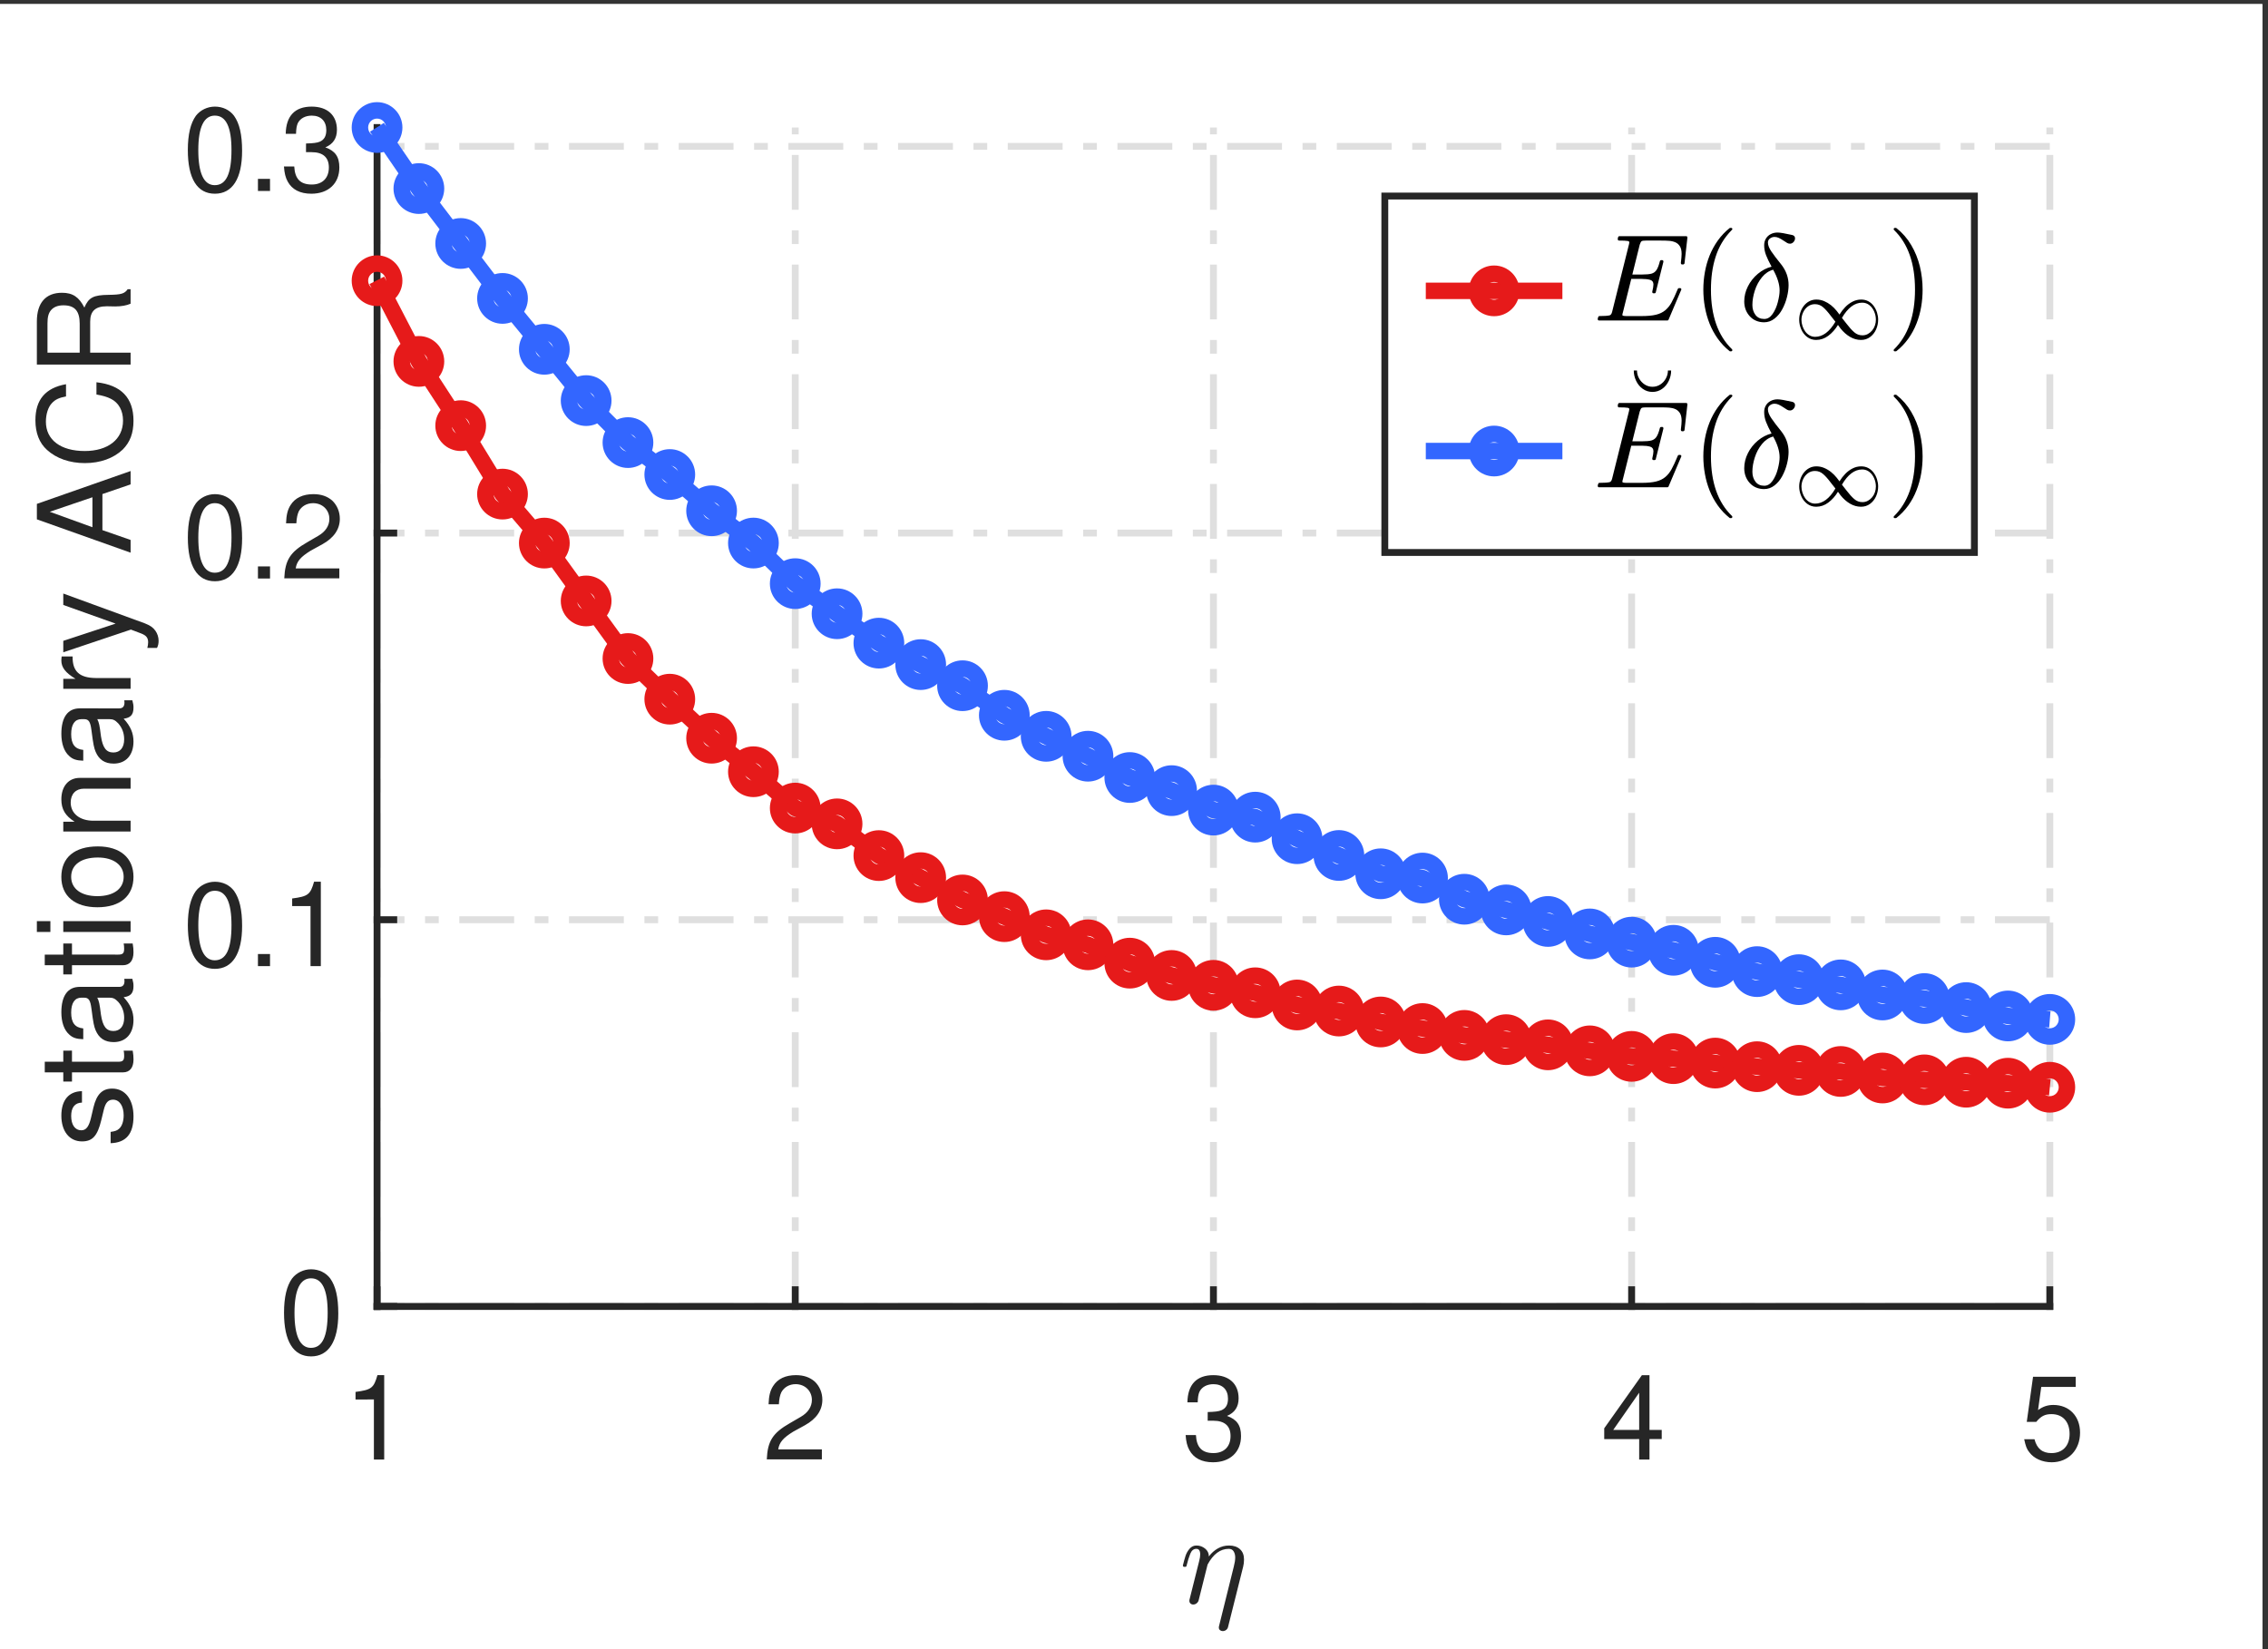 <?xml version="1.0" encoding="UTF-8" standalone="no"?>
<!-- Created with Inkscape (http://www.inkscape.org/) -->

<svg
   version="1.1"
   id="svg1"
   width="220"
   height="160"
   viewBox="0 0 220 160"
   xmlns="http://www.w3.org/2000/svg"
   xmlns:svg="http://www.w3.org/2000/svg">
  <rect x="0" y="0" width="220" height="160" fill="#333333" stroke="none"/>
  <defs
     id="defs1" />
  <g
     id="g1">
    <path
       id="path1"
       d="M 0,0 H 1650 V 1200 H 0 Z"
       style="fill:#ffffff;fill-opacity:1;fill-rule:nonzero;stroke:none"
       transform="matrix(0.133,0,0,-0.133,0,160)" />
    <path
       id="path2"
       d="M 0,0 H 1650 V 1200 H 0 Z"
       style="fill:#ffffff;fill-opacity:1;fill-rule:nonzero;stroke:none"
       transform="matrix(0.133,0,0,-0.133,0,160)" />
    <path
       id="path3"
       d="m 275,250 h 1220 v 860 H 275 Z"
       style="fill:#ffffff;fill-opacity:1;fill-rule:nonzero;stroke:none"
       transform="matrix(0.133,0,0,-0.133,0,160)" />
    <path
       id="path4"
       d="m 275,250 v 860"
       style="fill:none;stroke:#dfdfdf;stroke-width:5;stroke-linecap:butt;stroke-linejoin:bevel;stroke-miterlimit:10;stroke-dasharray:40, 15, 10, 15;stroke-dashoffset:0;stroke-opacity:1"
       transform="matrix(0.133,0,0,-0.133,0,160)" />
    <path
       id="path5"
       d="m 580,250 v 860"
       style="fill:none;stroke:#dfdfdf;stroke-width:5;stroke-linecap:butt;stroke-linejoin:bevel;stroke-miterlimit:10;stroke-dasharray:40, 15, 10, 15;stroke-dashoffset:0;stroke-opacity:1"
       transform="matrix(0.133,0,0,-0.133,0,160)" />
    <path
       id="path6"
       d="m 885,250 v 860"
       style="fill:none;stroke:#dfdfdf;stroke-width:5;stroke-linecap:butt;stroke-linejoin:bevel;stroke-miterlimit:10;stroke-dasharray:40, 15, 10, 15;stroke-dashoffset:0;stroke-opacity:1"
       transform="matrix(0.133,0,0,-0.133,0,160)" />
    <path
       id="path7"
       d="m 1190,250 v 860"
       style="fill:none;stroke:#dfdfdf;stroke-width:5;stroke-linecap:butt;stroke-linejoin:bevel;stroke-miterlimit:10;stroke-dasharray:40, 15, 10, 15;stroke-dashoffset:0;stroke-opacity:1"
       transform="matrix(0.133,0,0,-0.133,0,160)" />
    <path
       id="path8"
       d="m 1495,250 v 860"
       style="fill:none;stroke:#dfdfdf;stroke-width:5;stroke-linecap:butt;stroke-linejoin:bevel;stroke-miterlimit:10;stroke-dasharray:40, 15, 10, 15;stroke-dashoffset:0;stroke-opacity:1"
       transform="matrix(0.133,0,0,-0.133,0,160)" />
    <path
       id="path9"
       d="M 1495,250 H 275"
       style="fill:none;stroke:#dfdfdf;stroke-width:5;stroke-linecap:butt;stroke-linejoin:bevel;stroke-miterlimit:10;stroke-dasharray:40, 15, 10, 15;stroke-dashoffset:0;stroke-opacity:1"
       transform="matrix(0.133,0,0,-0.133,0,160)" />
    <path
       id="path10"
       d="M 1495,532.086 H 275"
       style="fill:none;stroke:#dfdfdf;stroke-width:5;stroke-linecap:butt;stroke-linejoin:bevel;stroke-miterlimit:10;stroke-dasharray:40, 15, 10, 15;stroke-dashoffset:0;stroke-opacity:1"
       transform="matrix(0.133,0,0,-0.133,0,160)" />
    <path
       id="path11"
       d="M 1495,814.172 H 275"
       style="fill:none;stroke:#dfdfdf;stroke-width:5;stroke-linecap:butt;stroke-linejoin:bevel;stroke-miterlimit:10;stroke-dasharray:40, 15, 10, 15;stroke-dashoffset:0;stroke-opacity:1"
       transform="matrix(0.133,0,0,-0.133,0,160)" />
    <path
       id="path12"
       d="M 1495,1096.25 H 275"
       style="fill:none;stroke:#dfdfdf;stroke-width:5;stroke-linecap:butt;stroke-linejoin:bevel;stroke-miterlimit:10;stroke-dasharray:40, 15, 10, 15;stroke-dashoffset:0;stroke-opacity:1"
       transform="matrix(0.133,0,0,-0.133,0,160)" />
    <path
       id="path13"
       d="M 275,250 H 1495"
       style="fill:none;stroke:#262626;stroke-width:5;stroke-linecap:square;stroke-linejoin:round;stroke-miterlimit:10;stroke-dasharray:none;stroke-opacity:1"
       transform="matrix(0.133,0,0,-0.133,0,160)" />
    <path
       id="path14"
       d="m 275,250 v 12.18"
       style="fill:none;stroke:#262626;stroke-width:5;stroke-linecap:square;stroke-linejoin:round;stroke-miterlimit:10;stroke-dasharray:none;stroke-opacity:1"
       transform="matrix(0.133,0,0,-0.133,0,160)" />
    <path
       id="path15"
       d="m 580,250 v 12.18"
       style="fill:none;stroke:#262626;stroke-width:5;stroke-linecap:square;stroke-linejoin:round;stroke-miterlimit:10;stroke-dasharray:none;stroke-opacity:1"
       transform="matrix(0.133,0,0,-0.133,0,160)" />
    <path
       id="path16"
       d="m 885,250 v 12.18"
       style="fill:none;stroke:#262626;stroke-width:5;stroke-linecap:square;stroke-linejoin:round;stroke-miterlimit:10;stroke-dasharray:none;stroke-opacity:1"
       transform="matrix(0.133,0,0,-0.133,0,160)" />
    <path
       id="path17"
       d="m 1190,250 v 12.18"
       style="fill:none;stroke:#262626;stroke-width:5;stroke-linecap:square;stroke-linejoin:round;stroke-miterlimit:10;stroke-dasharray:none;stroke-opacity:1"
       transform="matrix(0.133,0,0,-0.133,0,160)" />
    <path
       id="path18"
       d="m 1495,250 v 12.18"
       style="fill:none;stroke:#262626;stroke-width:5;stroke-linecap:square;stroke-linejoin:round;stroke-miterlimit:10;stroke-dasharray:none;stroke-opacity:1"
       transform="matrix(0.133,0,0,-0.133,0,160)" />
    <path
       id="path19"
       d="m 2.202,-4.37 v 4.371 h 0.75 V -6.139 H 2.46 c -0.27,0.938 -0.434,1.066 -1.594,1.219 v 0.551 z M 34.801,-0.737 H 31.625 c 0.082,-0.516 0.352,-0.832 1.09,-1.289 l 0.855,-0.469 c 0.844,-0.469 1.266,-1.102 1.266,-1.852 0,-0.516 -0.199,-0.984 -0.551,-1.324 -0.363,-0.316 -0.809,-0.469 -1.371,-0.469 -0.762,0 -1.336,0.27 -1.664,0.797 -0.211,0.328 -0.305,0.703 -0.328,1.324 h 0.75 c 0.023,-0.41 0.082,-0.656 0.176,-0.867 0.199,-0.375 0.586,-0.598 1.043,-0.598 0.68,0 1.184,0.492 1.184,1.148 0,0.492 -0.281,0.926 -0.809,1.23 l -0.785,0.457 c -1.254,0.715 -1.629,1.301 -1.688,2.637 h 4.008 z M 62.876,-2.823 h 0.41 c 0.82,0 1.254,0.375 1.254,1.113 0,0.773 -0.469,1.242 -1.242,1.242 -0.832,0 -1.23,-0.41 -1.277,-1.312 h -0.75 c 0.035,0.492 0.117,0.809 0.27,1.09 0.316,0.586 0.902,0.891 1.723,0.891 1.242,0 2.039,-0.75 2.039,-1.91 0,-0.785 -0.305,-1.207 -1.02,-1.465 0.562,-0.234 0.844,-0.656 0.844,-1.277 0,-1.055 -0.691,-1.688 -1.84,-1.688 -1.219,0 -1.863,0.68 -1.887,1.98 h 0.75 c 0.012,-0.375 0.047,-0.586 0.129,-0.773 0.176,-0.352 0.551,-0.551 1.02,-0.551 0.656,0 1.055,0.398 1.055,1.055 0,0.434 -0.152,0.703 -0.48,0.844 -0.199,0.082 -0.48,0.117 -0.996,0.129 z m 31.4,1.336 v 1.488 h 0.75 V -1.487 h 0.891 v -0.668 h -0.891 v -3.984 h -0.551 l -2.742,3.867 v 0.785 z m 0,-0.668 h -1.887 l 1.887,-2.707 z m 31.767,-3.867 h -3.105 l -0.457,3.281 h 0.691 c 0.352,-0.422 0.633,-0.562 1.113,-0.562 0.809,0 1.312,0.551 1.312,1.441 0,0.867 -0.504,1.395 -1.324,1.395 -0.656,0 -1.055,-0.328 -1.23,-1.008 h -0.75 c 0.105,0.492 0.188,0.727 0.375,0.949 0.34,0.457 0.949,0.727 1.629,0.727 1.207,0 2.062,-0.891 2.062,-2.156 0,-1.195 -0.785,-2.016 -1.945,-2.016 -0.422,0 -0.762,0.117 -1.113,0.375 l 0.234,-1.688 h 2.508 z m 0,0"
       style="fill:#262626;fill-opacity:1;fill-rule:nonzero;stroke:none"
       aria-label="12345"
       transform="matrix(1.333,0,0,1.333,33.333,141.6)" />
    <path
       id="path20"
       d="m 870.266,32.566 c -0.782,0 -1.442,0.246 -1.989,0.742 -0.547,0.496 -0.82,1.156 -0.82,1.992 0,0.367 0.023,0.625 0.074,0.777 l 7.11,28.363 c 0.468,1.773 0.703,3.336 0.703,4.688 0,2.707 -0.938,4.062 -2.813,4.062 -1.976,0 -3.449,-1.188 -4.41,-3.555 -0.969,-2.371 -1.891,-5.351 -2.777,-8.945 0,-0.207 -0.09,-0.363 -0.274,-0.465 -0.183,-0.109 -0.351,-0.16 -0.504,-0.16 h -1.097 c -0.207,0 -0.391,0.117 -0.547,0.355 -0.156,0.23 -0.231,0.426 -0.231,0.582 0.676,2.762 1.325,5.106 1.95,7.031 0.625,1.926 1.617,3.672 2.968,5.234 1.356,1.562 3.02,2.344 5,2.344 2.344,0 4.442,-0.742 6.293,-2.227 1.844,-1.484 2.77,-3.398 2.77,-5.742 1.875,2.5 4.062,4.453 6.562,5.859 2.5,1.406 5.211,2.109 8.125,2.109 3.336,0 5.993,-0.887 7.973,-2.66 1.977,-1.77 2.965,-4.293 2.965,-7.574 0,-1.875 -0.211,-3.621 -0.625,-5.234 L 895.656,16.16 c -0.207,-0.887 -0.676,-1.602 -1.406,-2.148 -0.73,-0.547 -1.562,-0.82 -2.5,-0.82 -0.781,0 -1.441,0.234 -1.988,0.703 -0.547,0.469 -0.821,1.094 -0.821,1.875 0,0.418 0.024,0.676 0.075,0.781 l 10.859,43.75 c 0.676,2.602 1.016,4.789 1.016,6.562 0,1.719 -0.375,3.203 -1.129,4.453 -0.758,1.25 -1.942,1.875 -3.555,1.875 -6.203,0 -11.359,-3.828 -15.473,-11.488 L 874.25,35.77 c -0.207,-0.887 -0.687,-1.641 -1.445,-2.266 -0.754,-0.625 -1.602,-0.938 -2.539,-0.938"
       style="fill:#262626;fill-opacity:1;fill-rule:nonzero;stroke:none"
       transform="matrix(0.133,0,0,-0.133,0,160)" />
    <path
       id="path21"
       d="m 275,250 v 860"
       style="fill:none;stroke:#262626;stroke-width:5;stroke-linecap:square;stroke-linejoin:round;stroke-miterlimit:10;stroke-dasharray:none;stroke-opacity:1"
       transform="matrix(0.133,0,0,-0.133,0,160)" />
    <path
       id="path22"
       d="m 275,250 h 12.18"
       style="fill:none;stroke:#262626;stroke-width:5;stroke-linecap:square;stroke-linejoin:round;stroke-miterlimit:10;stroke-dasharray:none;stroke-opacity:1"
       transform="matrix(0.133,0,0,-0.133,0,160)" />
    <path
       id="path23"
       d="m 275,532.086 h 12.18"
       style="fill:none;stroke:#262626;stroke-width:5;stroke-linecap:square;stroke-linejoin:round;stroke-miterlimit:10;stroke-dasharray:none;stroke-opacity:1"
       transform="matrix(0.133,0,0,-0.133,0,160)" />
    <path
       id="path24"
       d="m 275,814.172 h 12.18"
       style="fill:none;stroke:#262626;stroke-width:5;stroke-linecap:square;stroke-linejoin:round;stroke-miterlimit:10;stroke-dasharray:none;stroke-opacity:1"
       transform="matrix(0.133,0,0,-0.133,0,160)" />
    <path
       id="path25"
       d="m 275,1096.25 h 12.18"
       style="fill:none;stroke:#262626;stroke-width:5;stroke-linecap:square;stroke-linejoin:round;stroke-miterlimit:10;stroke-dasharray:none;stroke-opacity:1"
       transform="matrix(0.133,0,0,-0.133,0,160)" />
    <path
       id="path26"
       d="m 2.332,-6.142 c -0.551,0 -1.066,0.258 -1.383,0.668 -0.387,0.539 -0.586,1.359 -0.586,2.496 0,2.074 0.68,3.176 1.969,3.176 1.277,0 1.98,-1.102 1.98,-3.117 0,-1.195 -0.188,-1.992 -0.586,-2.555 -0.316,-0.422 -0.82,-0.668 -1.395,-0.668 z m 0,0.656 c 0.809,0 1.207,0.832 1.207,2.496 0,1.746 -0.387,2.566 -1.219,2.566 -0.785,0 -1.195,-0.855 -1.195,-2.543 0,-1.688 0.41,-2.52 1.207,-2.52 z M -4.667,-34.349 c -0.551,0 -1.066,0.258 -1.383,0.668 -0.387,0.539 -0.586,1.359 -0.586,2.496 0,2.074 0.68,3.176 1.969,3.176 1.277,0 1.98,-1.102 1.98,-3.117 0,-1.195 -0.188,-1.992 -0.586,-2.555 -0.316,-0.422 -0.82,-0.668 -1.395,-0.668 z m 0,0.656 c 0.809,0 1.207,0.832 1.207,2.496 0,1.746 -0.387,2.566 -1.219,2.566 -0.785,0 -1.195,-0.855 -1.195,-2.543 0,-1.688 0.41,-2.52 1.207,-2.52 z m 4.011,4.605 H -1.535 v 0.879 h 0.879 z m 2.947,-3.492 v 4.371 h 0.75 v -6.141 H 2.549 c -0.27,0.938 -0.434,1.066 -1.594,1.219 v 0.551 z m -6.958,-29.979 c -0.551,0 -1.066,0.258 -1.383,0.668 -0.387,0.539 -0.586,1.359 -0.586,2.496 0,2.074 0.68,3.176 1.969,3.176 1.277,0 1.98,-1.102 1.98,-3.117 0,-1.195 -0.188,-1.992 -0.586,-2.555 -0.316,-0.422 -0.82,-0.668 -1.395,-0.668 z m 0,0.656 c 0.809,0 1.207,0.832 1.207,2.496 0,1.746 -0.387,2.566 -1.219,2.566 -0.785,0 -1.195,-0.855 -1.195,-2.543 0,-1.688 0.41,-2.52 1.207,-2.52 z m 4.011,4.605 H -1.535 v 0.879 h 0.879 z M 4.388,-57.156 H 1.213 c 0.082,-0.516 0.352,-0.832 1.09,-1.289 l 0.855,-0.469 c 0.844,-0.469 1.266,-1.102 1.266,-1.852 0,-0.516 -0.199,-0.984 -0.551,-1.324 -0.363,-0.316 -0.809,-0.469 -1.371,-0.469 -0.762,0 -1.336,0.27 -1.664,0.797 -0.211,0.328 -0.305,0.703 -0.328,1.324 H 1.26 c 0.023,-0.41 0.082,-0.656 0.176,-0.867 0.199,-0.375 0.586,-0.598 1.043,-0.598 0.68,0 1.184,0.492 1.184,1.148 0,0.492 -0.281,0.926 -0.809,1.23 l -0.785,0.457 c -1.254,0.715 -1.629,1.301 -1.688,2.637 H 4.388 Z m -9.056,-33.609 c -0.551,0 -1.066,0.258 -1.383,0.668 -0.387,0.539 -0.586,1.359 -0.586,2.496 0,2.074 0.68,3.176 1.969,3.176 1.277,0 1.98,-1.102 1.98,-3.117 0,-1.195 -0.188,-1.992 -0.586,-2.555 -0.316,-0.422 -0.82,-0.668 -1.395,-0.668 z m 0,0.656 c 0.809,0 1.207,0.832 1.207,2.496 0,1.746 -0.387,2.566 -1.219,2.566 -0.785,0 -1.195,-0.855 -1.195,-2.543 0,-1.688 0.41,-2.52 1.207,-2.52 z m 4.011,4.605 H -1.535 V -84.625 h 0.879 z m 2.619,-1.945 h 0.41 c 0.82,0 1.254,0.375 1.254,1.113 0,0.773 -0.469,1.242 -1.242,1.242 -0.832,0 -1.23,-0.41 -1.277,-1.312 H 0.357 c 0.035,0.492 0.117,0.809 0.27,1.09 0.316,0.586 0.902,0.891 1.723,0.891 1.242,0 2.039,-0.75 2.039,-1.91 0,-0.785 -0.305,-1.207 -1.02,-1.465 0.562,-0.234 0.844,-0.656 0.844,-1.277 0,-1.055 -0.691,-1.688 -1.84,-1.688 -1.219,0 -1.863,0.68 -1.887,1.98 H 1.236 c 0.012,-0.375 0.047,-0.586 0.129,-0.773 0.176,-0.352 0.551,-0.551 1.02,-0.551 0.656,0 1.055,0.398 1.055,1.055 0,0.434 -0.152,0.703 -0.48,0.844 -0.199,0.082 -0.48,0.117 -0.996,0.129 z m 0,0"
       style="fill:#262626;fill-opacity:1;fill-rule:nonzero;stroke:none"
       aria-label="0&#10;0.1&#10;0.2&#10;0.3"
       transform="matrix(1.333,0,0,1.333,27.067,131.333)" />
    <path
       id="path27"
       d="m 4.103,-3.538 c -0.012,-0.961 -0.656,-1.5 -1.781,-1.5 -1.137,0 -1.875,0.586 -1.875,1.5 0,0.762 0.387,1.125 1.547,1.406 l 0.727,0.176 c 0.551,0.129 0.762,0.328 0.762,0.68 0,0.469 -0.457,0.773 -1.137,0.773 -0.422,0 -0.785,-0.117 -0.973,-0.328 -0.129,-0.141 -0.188,-0.281 -0.234,-0.621 H 0.317 c 0.035,1.125 0.68,1.664 1.957,1.664 1.23,0 2.016,-0.609 2.016,-1.547 0,-0.727 -0.41,-1.137 -1.383,-1.371 l -0.75,-0.176 c -0.633,-0.152 -0.902,-0.352 -0.902,-0.703 0,-0.457 0.398,-0.738 1.043,-0.738 0.621,0 0.961,0.27 0.973,0.785 z m 2.95,-1.359 H 6.244 V -6.245 H 5.471 v 1.348 H 4.803 v 0.633 h 0.668 v 3.703 c 0,0.504 0.34,0.773 0.938,0.773 0.211,0 0.375,-0.012 0.645,-0.059 v -0.656 c -0.117,0.023 -0.223,0.035 -0.375,0.035 -0.34,0 -0.434,-0.094 -0.434,-0.434 V -4.265 h 0.809 z m 5.227,4.441 c -0.082,0.012 -0.117,0.012 -0.164,0.012 -0.281,0 -0.422,-0.129 -0.422,-0.375 V -3.702 c 0,-0.867 -0.645,-1.336 -1.852,-1.336 -0.715,0 -1.289,0.199 -1.617,0.574 -0.234,0.246 -0.328,0.527 -0.34,1.02 h 0.785 c 0.059,-0.609 0.422,-0.879 1.148,-0.879 0.715,0 1.09,0.27 1.09,0.738 v 0.199 c 0,0.34 -0.176,0.457 -0.809,0.539 -1.102,0.141 -1.277,0.188 -1.57,0.305 -0.574,0.246 -0.855,0.668 -0.855,1.312 0,0.879 0.609,1.441 1.605,1.441 0.609,0 1.113,-0.211 1.664,-0.715 0.059,0.504 0.293,0.715 0.797,0.715 0.176,0 0.281,-0.012 0.539,-0.082 z M 10.908,-1.546 c 0,0.27 -0.07,0.422 -0.305,0.645 -0.316,0.281 -0.703,0.434 -1.16,0.434 -0.609,0 -0.961,-0.293 -0.961,-0.785 0,-0.516 0.34,-0.773 1.172,-0.902 0.844,-0.105 0.996,-0.141 1.254,-0.27 z m 3.943,-3.352 h -0.809 v -1.348 h -0.773 v 1.348 h -0.668 v 0.633 h 0.668 v 3.703 c 0,0.504 0.34,0.773 0.938,0.773 0.211,0 0.375,-0.012 0.645,-0.059 v -0.656 c -0.117,0.023 -0.223,0.035 -0.375,0.035 -0.34,0 -0.434,-0.094 -0.434,-0.434 V -4.265 h 0.809 z m 1.626,0 H 15.692 V 9.765625e-4 h 0.785 z m 0,-1.922 h -0.785 v 0.984 h 0.785 z m 3.214,1.781 c -1.383,0 -2.203,0.984 -2.203,2.625 0,1.652 0.82,2.625 2.215,2.625 1.383,0 2.215,-0.973 2.215,-2.59 0,-1.699 -0.809,-2.66 -2.227,-2.66 z m 0.012,0.715 c 0.879,0 1.406,0.727 1.406,1.945 0,1.148 -0.551,1.875 -1.406,1.875 -0.867,0 -1.406,-0.727 -1.406,-1.91 0,-1.184 0.539,-1.91 1.406,-1.91 z m 3.299,-0.574 V 9.765625e-4 H 23.787 V -2.706 c 0,-0.996 0.527,-1.652 1.324,-1.652 0.621,0 1.008,0.375 1.008,0.961 V 9.765625e-4 h 0.785 V -3.702 c 0,-0.809 -0.609,-1.336 -1.559,-1.336 -0.727,0 -1.195,0.281 -1.629,0.961 v -0.82 z m 9.548,4.441 c -0.082,0.012 -0.117,0.012 -0.164,0.012 -0.281,0 -0.422,-0.129 -0.422,-0.375 V -3.702 c 0,-0.867 -0.645,-1.336 -1.852,-1.336 -0.715,0 -1.289,0.199 -1.617,0.574 -0.234,0.246 -0.328,0.527 -0.34,1.02 h 0.785 c 0.059,-0.609 0.422,-0.879 1.148,-0.879 0.715,0 1.09,0.27 1.09,0.738 v 0.199 c 0,0.34 -0.176,0.457 -0.809,0.539 -1.102,0.141 -1.277,0.188 -1.57,0.305 -0.574,0.246 -0.855,0.668 -0.855,1.312 0,0.879 0.609,1.441 1.605,1.441 0.609,0 1.113,-0.211 1.664,-0.715 0.059,0.504 0.293,0.715 0.797,0.715 0.176,0 0.281,-0.012 0.539,-0.082 z M 31.179,-1.546 c 0,0.27 -0.07,0.422 -0.305,0.645 -0.316,0.281 -0.703,0.434 -1.16,0.434 -0.609,0 -0.961,-0.293 -0.961,-0.785 0,-0.516 0.34,-0.773 1.172,-0.902 0.844,-0.105 0.996,-0.141 1.254,-0.27 z m 2.209,-3.352 V 9.765625e-4 h 0.785 V -2.542 c 0.012,-1.184 0.492,-1.699 1.57,-1.676 v -0.797 c -0.129,-0.012 -0.199,-0.023 -0.293,-0.023 -0.504,0 -0.891,0.293 -1.336,1.031 v -0.891 z m 6.103,0 -1.359,3.809 -1.254,-3.809 h -0.832 l 1.652,4.922 -0.293,0.773 C 37.264,1.138 37.1,1.278 36.771,1.278 c -0.129,0 -0.246,-0.023 -0.41,-0.059 v 0.703 c 0.164,0.082 0.316,0.117 0.527,0.117 0.246,0 0.516,-0.082 0.727,-0.234 0.246,-0.176 0.387,-0.387 0.539,-0.773 l 2.168,-5.93 z m 8.071,2.848 0.703,2.051 h 0.973 L 46.847,-6.819 h -1.125 L 43.296,9.765625e-4 H 44.222 L 44.937,-2.05 Z m -0.234,-0.727 h -2.18 l 1.125,-3.105 z m 8.229,-1.922 c -0.27,-1.5 -1.125,-2.227 -2.625,-2.227 -0.914,0 -1.652,0.281 -2.156,0.844 -0.621,0.68 -0.961,1.652 -0.961,2.754 0,1.125 0.352,2.086 0.984,2.754 0.539,0.539 1.207,0.785 2.098,0.785 1.664,0 2.602,-0.891 2.801,-2.695 h -0.891 c -0.082,0.469 -0.176,0.785 -0.316,1.055 -0.281,0.562 -0.855,0.879 -1.582,0.879 -1.359,0 -2.215,-1.09 -2.215,-2.789 0,-1.746 0.809,-2.824 2.133,-2.824 0.551,0 1.066,0.164 1.348,0.434 0.258,0.234 0.398,0.516 0.492,1.031 z m 2.297,1.758 h 2.25 c 0.773,0 1.125,0.375 1.125,1.219 l -0.012,0.609 c 0,0.422 0.07,0.832 0.199,1.113 h 1.055 V -0.21 c -0.328,-0.234 -0.398,-0.469 -0.41,-1.383 -0.012,-1.113 -0.188,-1.453 -0.926,-1.77 0.762,-0.387 1.078,-0.844 1.078,-1.629 0,-1.184 -0.738,-1.828 -2.086,-1.828 H 56.986 V 9.765625e-4 h 0.867 z m 0,-0.762 v -2.344 h 2.109 c 0.48,0 0.762,0.07 0.984,0.258 0.234,0.199 0.352,0.504 0.352,0.902 0,0.82 -0.41,1.184 -1.336,1.184 z m 0,0"
       style="fill:#262626;fill-opacity:1;fill-rule:nonzero;stroke:none"
       aria-label="stationary ACR"
       transform="matrix(0,-1.333,1.333,0,12.667,111.333)" />
    <path
       id="path28"
       d="m 274.855,998.523 0.145,-0.285 30.5,-58.859 30.5,-46.867 30.5,-49.934 30.5,-35.723 30.5,-42.207 30.5,-42.019 30.5,-29.641 30.5,-28.484 30.5,-24.445 30.5,-26.52 30.5,-11.504 30.5,-23.156 30.5,-16.09 30.5,-16.269 30.5,-12.176 30.5,-13.254 30.5,-7.285 30.5,-13.375 30.5,-8.981 30.5,-7.187 30.5,-5.453 30.5,-8.895 30.5,-4.418 30.5,-7.976 30.5,-4.793 30.5,-4.997 30.5,-3.109 30.5,-3.785 30.5,-4.387 30.5,-4.027 30.5,-1.656 30.5,-3.231 30.5,-2.637 30.5,-2.664 30.5,-0.824 30.5,-4.765 30.5,-1.356 30.5,-1.719 30.5,-0.711 30.5,-2.968"
       style="fill:none;stroke:#e61a1a;stroke-width:12;stroke-linecap:butt;stroke-linejoin:round;stroke-miterlimit:10;stroke-dasharray:none;stroke-opacity:1"
       transform="matrix(0.133,0,0,-0.133,0,160)" />
    <path
       id="path29"
       d="m 275,1004.74 c 3.59,0 6.5,-2.91 6.5,-6.498 v 0 c 0,-3.594 -2.91,-6.5 -6.5,-6.5 -3.59,0 -6.5,2.906 -6.5,6.5 0,3.588 2.91,6.498 6.5,6.498 z m 0,12 c -10.215,0 -18.5,-8.28 -18.5,-18.498 0,-10.219 8.285,-18.5 18.5,-18.5 10.215,0 18.5,8.281 18.5,18.5 v 0 c 0,10.218 -8.285,18.498 -18.5,18.498"
       style="fill:#e61a1a;fill-opacity:1;fill-rule:nonzero;stroke:none"
       transform="matrix(0.133,0,0,-0.133,0,160)" />
    <path
       id="path30"
       d="m 305.5,945.883 c 3.59,0 6.5,-2.91 6.5,-6.5 v 0 c 0,-3.59 -2.91,-6.5 -6.5,-6.5 -3.59,0 -6.5,2.91 -6.5,6.5 0,3.59 2.91,6.5 6.5,6.5 z m 0,12 c -10.215,0 -18.5,-8.285 -18.5,-18.5 0,-10.215 8.285,-18.5 18.5,-18.5 10.215,0 18.5,8.285 18.5,18.5 v 0 c 0,10.215 -8.285,18.5 -18.5,18.5"
       style="fill:#e61a1a;fill-opacity:1;fill-rule:nonzero;stroke:none"
       transform="matrix(0.133,0,0,-0.133,0,160)" />
    <path
       id="path31"
       d="m 336,899.012 c 3.59,0 6.5,-2.91 6.5,-6.5 v 0 c 0,-3.59 -2.91,-6.5 -6.5,-6.5 -3.59,0 -6.5,2.91 -6.5,6.5 0,3.59 2.91,6.5 6.5,6.5 z m 0,12 c -10.215,0 -18.5,-8.285 -18.5,-18.5 0,-10.215 8.285,-18.5 18.5,-18.5 10.215,0 18.5,8.285 18.5,18.5 v 0 c 0,10.215 -8.285,18.5 -18.5,18.5"
       style="fill:#e61a1a;fill-opacity:1;fill-rule:nonzero;stroke:none"
       transform="matrix(0.133,0,0,-0.133,0,160)" />
    <path
       id="path32"
       d="m 366.5,849.078 c 3.59,0 6.5,-2.91 6.5,-6.5 v 0 c 0,-3.59 -2.91,-6.5 -6.5,-6.5 -3.59,0 -6.5,2.91 -6.5,6.5 0,3.59 2.91,6.5 6.5,6.5 z m 0,12 c -10.215,0 -18.5,-8.285 -18.5,-18.5 0,-10.215 8.285,-18.5 18.5,-18.5 10.215,0 18.5,8.285 18.5,18.5 v 0 c 0,10.215 -8.285,18.5 -18.5,18.5"
       style="fill:#e61a1a;fill-opacity:1;fill-rule:nonzero;stroke:none"
       transform="matrix(0.133,0,0,-0.133,0,160)" />
    <path
       id="path33"
       d="m 397,813.352 c 3.59,0 6.5,-2.911 6.5,-6.5 v 0 c 0,-3.59 -2.91,-6.5 -6.5,-6.5 -3.59,0 -6.5,2.91 -6.5,6.5 0,3.589 2.91,6.5 6.5,6.5 z m 0,12 c -10.215,0 -18.5,-8.286 -18.5,-18.5 0,-10.215 8.285,-18.5 18.5,-18.5 10.215,0 18.5,8.285 18.5,18.5 v 0 c 0,10.214 -8.285,18.5 -18.5,18.5"
       style="fill:#e61a1a;fill-opacity:1;fill-rule:nonzero;stroke:none"
       transform="matrix(0.133,0,0,-0.133,0,160)" />
    <path
       id="path34"
       d="m 427.5,771.148 c 3.59,0 6.5,-2.91 6.5,-6.5 v 0 c 0,-3.589 -2.91,-6.5 -6.5,-6.5 -3.59,0 -6.5,2.911 -6.5,6.5 0,3.59 2.91,6.5 6.5,6.5 z m 0,12 c -10.215,0 -18.5,-8.285 -18.5,-18.5 0,-10.214 8.285,-18.5 18.5,-18.5 10.215,0 18.5,8.286 18.5,18.5 v 0 c 0,10.215 -8.285,18.5 -18.5,18.5"
       style="fill:#e61a1a;fill-opacity:1;fill-rule:nonzero;stroke:none"
       transform="matrix(0.133,0,0,-0.133,0,160)" />
    <path
       id="path35"
       d="m 458,729.129 c 3.59,0 6.5,-2.91 6.5,-6.5 v 0 c 0,-3.59 -2.91,-6.5 -6.5,-6.5 -3.59,0 -6.5,2.91 -6.5,6.5 0,3.59 2.91,6.5 6.5,6.5 z m 0,12 c -10.215,0 -18.5,-8.285 -18.5,-18.5 0,-10.215 8.285,-18.5 18.5,-18.5 10.215,0 18.5,8.285 18.5,18.5 v 0 c 0,10.215 -8.285,18.5 -18.5,18.5"
       style="fill:#e61a1a;fill-opacity:1;fill-rule:nonzero;stroke:none"
       transform="matrix(0.133,0,0,-0.133,0,160)" />
    <path
       id="path36"
       d="m 488.5,699.488 c 3.59,0 6.5,-2.91 6.5,-6.5 v 0 c 0,-3.59 -2.91,-6.5 -6.5,-6.5 -3.59,0 -6.5,2.91 -6.5,6.5 0,3.59 2.91,6.5 6.5,6.5 z m 0,12 c -10.215,0 -18.5,-8.285 -18.5,-18.5 0,-10.215 8.285,-18.5 18.5,-18.5 10.215,0 18.5,8.285 18.5,18.5 v 0 c 0,10.215 -8.285,18.5 -18.5,18.5"
       style="fill:#e61a1a;fill-opacity:1;fill-rule:nonzero;stroke:none"
       transform="matrix(0.133,0,0,-0.133,0,160)" />
    <path
       id="path37"
       d="m 519,671.004 c 3.59,0 6.5,-2.91 6.5,-6.5 v 0 c 0,-3.59 -2.91,-6.5 -6.5,-6.5 -3.59,0 -6.5,2.91 -6.5,6.5 0,3.59 2.91,6.5 6.5,6.5 z m 0,12 c -10.215,0 -18.5,-8.285 -18.5,-18.5 0,-10.215 8.285,-18.5 18.5,-18.5 10.215,0 18.5,8.285 18.5,18.5 v 0 c 0,10.215 -8.285,18.5 -18.5,18.5"
       style="fill:#e61a1a;fill-opacity:1;fill-rule:nonzero;stroke:none"
       transform="matrix(0.133,0,0,-0.133,0,160)" />
    <path
       id="path38"
       d="m 549.5,646.559 c 3.59,0 6.5,-2.911 6.5,-6.5 v 0 c 0,-3.59 -2.91,-6.5 -6.5,-6.5 -3.59,0 -6.5,2.91 -6.5,6.5 0,3.589 2.91,6.5 6.5,6.5 z m 0,12 c -10.215,0 -18.5,-8.286 -18.5,-18.5 0,-10.215 8.285,-18.5 18.5,-18.5 10.215,0 18.5,8.285 18.5,18.5 v 0 c 0,10.214 -8.285,18.5 -18.5,18.5"
       style="fill:#e61a1a;fill-opacity:1;fill-rule:nonzero;stroke:none"
       transform="matrix(0.133,0,0,-0.133,0,160)" />
    <path
       id="path39"
       d="m 580,620.043 c 3.59,0 6.5,-2.91 6.5,-6.5 v 0 c 0,-3.594 -2.91,-6.5 -6.5,-6.5 -3.59,0 -6.5,2.906 -6.5,6.5 0,3.59 2.91,6.5 6.5,6.5 z m 0,12 c -10.215,0 -18.5,-8.285 -18.5,-18.5 0,-10.219 8.285,-18.5 18.5,-18.5 10.215,0 18.5,8.281 18.5,18.5 v 0 c 0,10.215 -8.285,18.5 -18.5,18.5"
       style="fill:#e61a1a;fill-opacity:1;fill-rule:nonzero;stroke:none"
       transform="matrix(0.133,0,0,-0.133,0,160)" />
    <path
       id="path40"
       d="m 610.5,608.535 c 3.59,0 6.5,-2.91 6.5,-6.5 v 0 c 0,-3.59 -2.91,-6.5 -6.5,-6.5 -3.59,0 -6.5,2.91 -6.5,6.5 0,3.59 2.91,6.5 6.5,6.5 z m 0,12 c -10.215,0 -18.5,-8.285 -18.5,-18.5 0,-10.215 8.285,-18.5 18.5,-18.5 10.215,0 18.5,8.285 18.5,18.5 v 0 c 0,10.215 -8.285,18.5 -18.5,18.5"
       style="fill:#e61a1a;fill-opacity:1;fill-rule:nonzero;stroke:none"
       transform="matrix(0.133,0,0,-0.133,0,160)" />
    <path
       id="path41"
       d="m 641,585.383 c 3.59,0 6.5,-2.91 6.5,-6.5 v 0 c 0,-3.59 -2.91,-6.5 -6.5,-6.5 -3.59,0 -6.5,2.91 -6.5,6.5 0,3.59 2.91,6.5 6.5,6.5 z m 0,12 c -10.215,0 -18.5,-8.285 -18.5,-18.5 0,-10.215 8.285,-18.5 18.5,-18.5 10.215,0 18.5,8.285 18.5,18.5 v 0 c 0,10.215 -8.285,18.5 -18.5,18.5"
       style="fill:#e61a1a;fill-opacity:1;fill-rule:nonzero;stroke:none"
       transform="matrix(0.133,0,0,-0.133,0,160)" />
    <path
       id="path42"
       d="m 671.5,569.293 c 3.59,0 6.5,-2.91 6.5,-6.5 v 0 c 0,-3.59 -2.91,-6.5 -6.5,-6.5 -3.59,0 -6.5,2.91 -6.5,6.5 0,3.59 2.91,6.5 6.5,6.5 z m 0,12 c -10.215,0 -18.5,-8.285 -18.5,-18.5 0,-10.215 8.285,-18.5 18.5,-18.5 10.215,0 18.5,8.285 18.5,18.5 v 0 c 0,10.215 -8.285,18.5 -18.5,18.5"
       style="fill:#e61a1a;fill-opacity:1;fill-rule:nonzero;stroke:none"
       transform="matrix(0.133,0,0,-0.133,0,160)" />
    <path
       id="path43"
       d="m 702,553.02 c 3.59,0 6.5,-2.907 6.5,-6.5 v 0 c 0,-3.59 -2.91,-6.5 -6.5,-6.5 -3.59,0 -6.5,2.91 -6.5,6.5 0,3.593 2.91,6.5 6.5,6.5 z m 0,12 c -10.215,0 -18.5,-8.282 -18.5,-18.5 0,-10.215 8.285,-18.5 18.5,-18.5 10.215,0 18.5,8.285 18.5,18.5 v 0 c 0,10.218 -8.285,18.5 -18.5,18.5"
       style="fill:#e61a1a;fill-opacity:1;fill-rule:nonzero;stroke:none"
       transform="matrix(0.133,0,0,-0.133,0,160)" />
    <path
       id="path44"
       d="m 732.5,540.848 c 3.59,0 6.5,-2.91 6.5,-6.5 v 0 c 0,-3.59 -2.91,-6.5 -6.5,-6.5 -3.59,0 -6.5,2.91 -6.5,6.5 0,3.59 2.91,6.5 6.5,6.5 z m 0,12 c -10.215,0 -18.5,-8.285 -18.5,-18.5 0,-10.215 8.285,-18.5 18.5,-18.5 10.215,0 18.5,8.285 18.5,18.5 v 0 c 0,10.215 -8.285,18.5 -18.5,18.5"
       style="fill:#e61a1a;fill-opacity:1;fill-rule:nonzero;stroke:none"
       transform="matrix(0.133,0,0,-0.133,0,160)" />
    <path
       id="path45"
       d="m 763,527.59 c 3.59,0 6.5,-2.906 6.5,-6.5 v 0 c 0,-3.59 -2.91,-6.5 -6.5,-6.5 -3.59,0 -6.5,2.91 -6.5,6.5 0,3.594 2.91,6.5 6.5,6.5 z m 0,12 c -10.215,0 -18.5,-8.281 -18.5,-18.5 0,-10.215 8.285,-18.5 18.5,-18.5 10.215,0 18.5,8.285 18.5,18.5 v 0 c 0,10.219 -8.285,18.5 -18.5,18.5"
       style="fill:#e61a1a;fill-opacity:1;fill-rule:nonzero;stroke:none"
       transform="matrix(0.133,0,0,-0.133,0,160)" />
    <path
       id="path46"
       d="m 793.5,520.305 c 3.59,0 6.5,-2.91 6.5,-6.5 v 0 c 0,-3.59 -2.91,-6.5 -6.5,-6.5 -3.59,0 -6.5,2.91 -6.5,6.5 0,3.59 2.91,6.5 6.5,6.5 z m 0,12 c -10.215,0 -18.5,-8.285 -18.5,-18.5 0,-10.215 8.285,-18.5 18.5,-18.5 10.215,0 18.5,8.285 18.5,18.5 v 0 c 0,10.215 -8.285,18.5 -18.5,18.5"
       style="fill:#e61a1a;fill-opacity:1;fill-rule:nonzero;stroke:none"
       transform="matrix(0.133,0,0,-0.133,0,160)" />
    <path
       id="path47"
       d="m 824,506.93 c 3.59,0 6.5,-2.91 6.5,-6.5 v 0 c 0,-3.59 -2.91,-6.5 -6.5,-6.5 -3.59,0 -6.5,2.91 -6.5,6.5 0,3.59 2.91,6.5 6.5,6.5 z m 0,12 c -10.215,0 -18.5,-8.285 -18.5,-18.5 0,-10.215 8.285,-18.5 18.5,-18.5 10.215,0 18.5,8.285 18.5,18.5 v 0 c 0,10.215 -8.285,18.5 -18.5,18.5"
       style="fill:#e61a1a;fill-opacity:1;fill-rule:nonzero;stroke:none"
       transform="matrix(0.133,0,0,-0.133,0,160)" />
    <path
       id="path48"
       d="m 854.5,497.949 c 3.59,0 6.5,-2.91 6.5,-6.5 v 0 c 0,-3.59 -2.91,-6.5 -6.5,-6.5 -3.59,0 -6.5,2.91 -6.5,6.5 0,3.59 2.91,6.5 6.5,6.5 z m 0,12 c -10.215,0 -18.5,-8.285 -18.5,-18.5 0,-10.215 8.285,-18.5 18.5,-18.5 10.215,0 18.5,8.285 18.5,18.5 v 0 c 0,10.215 -8.285,18.5 -18.5,18.5"
       style="fill:#e61a1a;fill-opacity:1;fill-rule:nonzero;stroke:none"
       transform="matrix(0.133,0,0,-0.133,0,160)" />
    <path
       id="path49"
       d="m 885,490.758 c 3.59,0 6.5,-2.91 6.5,-6.5 v 0 c 0,-3.59 -2.91,-6.5 -6.5,-6.5 -3.59,0 -6.5,2.91 -6.5,6.5 0,3.59 2.91,6.5 6.5,6.5 z m 0,12 c -10.215,0 -18.5,-8.285 -18.5,-18.5 0,-10.215 8.285,-18.5 18.5,-18.5 10.215,0 18.5,8.285 18.5,18.5 v 0 c 0,10.215 -8.285,18.5 -18.5,18.5"
       style="fill:#e61a1a;fill-opacity:1;fill-rule:nonzero;stroke:none"
       transform="matrix(0.133,0,0,-0.133,0,160)" />
    <path
       id="path50"
       d="m 915.5,485.313 c 3.59,0 6.5,-2.911 6.5,-6.5 v 0 c 0,-3.594 -2.91,-6.5 -6.5,-6.5 -3.59,0 -6.5,2.906 -6.5,6.5 0,3.589 2.91,6.5 6.5,6.5 z m 0,12 c -10.215,0 -18.5,-8.286 -18.5,-18.5 0,-10.219 8.285,-18.5 18.5,-18.5 10.215,0 18.5,8.281 18.5,18.5 v 0 c 0,10.214 -8.285,18.5 -18.5,18.5"
       style="fill:#e61a1a;fill-opacity:1;fill-rule:nonzero;stroke:none"
       transform="matrix(0.133,0,0,-0.133,0,160)" />
    <path
       id="path51"
       d="m 946,476.414 c 3.59,0 6.5,-2.91 6.5,-6.5 v 0 c 0,-3.59 -2.91,-6.5 -6.5,-6.5 -3.59,0 -6.5,2.91 -6.5,6.5 0,3.59 2.91,6.5 6.5,6.5 z m 0,12 c -10.215,0 -18.5,-8.285 -18.5,-18.5 0,-10.215 8.285,-18.5 18.5,-18.5 10.215,0 18.5,8.285 18.5,18.5 v 0 c 0,10.215 -8.285,18.5 -18.5,18.5"
       style="fill:#e61a1a;fill-opacity:1;fill-rule:nonzero;stroke:none"
       transform="matrix(0.133,0,0,-0.133,0,160)" />
    <path
       id="path52"
       d="m 976.5,471.996 c 3.59,0 6.5,-2.91 6.5,-6.5 v 0 c 0,-3.59 -2.91,-6.5 -6.5,-6.5 -3.59,0 -6.5,2.91 -6.5,6.5 0,3.59 2.91,6.5 6.5,6.5 z m 0,12 c -10.215,0 -18.5,-8.285 -18.5,-18.5 0,-10.215 8.285,-18.5 18.5,-18.5 10.215,0 18.5,8.285 18.5,18.5 v 0 c 0,10.215 -8.285,18.5 -18.5,18.5"
       style="fill:#e61a1a;fill-opacity:1;fill-rule:nonzero;stroke:none"
       transform="matrix(0.133,0,0,-0.133,0,160)" />
    <path
       id="path53"
       d="m 1007,464.02 c 3.59,0 6.5,-2.911 6.5,-6.5 v 0 c 0,-3.59 -2.91,-6.5 -6.5,-6.5 -3.59,0 -6.5,2.91 -6.5,6.5 0,3.589 2.91,6.5 6.5,6.5 z m 0,12 c -10.215,0 -18.5,-8.286 -18.5,-18.5 0,-10.215 8.285,-18.5 18.5,-18.5 10.21,0 18.5,8.285 18.5,18.5 v 0 c 0,10.214 -8.29,18.5 -18.5,18.5"
       style="fill:#e61a1a;fill-opacity:1;fill-rule:nonzero;stroke:none"
       transform="matrix(0.133,0,0,-0.133,0,160)" />
    <path
       id="path54"
       d="m 1037.5,459.227 c 3.59,0 6.5,-2.911 6.5,-6.5 v 0 c 0,-3.59 -2.91,-6.5 -6.5,-6.5 -3.59,0 -6.5,2.91 -6.5,6.5 0,3.589 2.91,6.5 6.5,6.5 z m 0,12 c -10.21,0 -18.5,-8.286 -18.5,-18.5 0,-10.215 8.29,-18.5 18.5,-18.5 10.21,0 18.5,8.285 18.5,18.5 v 0 c 0,10.214 -8.29,18.5 -18.5,18.5"
       style="fill:#e61a1a;fill-opacity:1;fill-rule:nonzero;stroke:none"
       transform="matrix(0.133,0,0,-0.133,0,160)" />
    <path
       id="path55"
       d="m 1068,454.227 c 3.59,0 6.5,-2.911 6.5,-6.5 v 0 c 0,-3.59 -2.91,-6.5 -6.5,-6.5 -3.59,0 -6.5,2.91 -6.5,6.5 0,3.589 2.91,6.5 6.5,6.5 z m 0,12 c -10.21,0 -18.5,-8.286 -18.5,-18.5 0,-10.215 8.29,-18.5 18.5,-18.5 10.21,0 18.5,8.285 18.5,18.5 v 0 c 0,10.214 -8.29,18.5 -18.5,18.5"
       style="fill:#e61a1a;fill-opacity:1;fill-rule:nonzero;stroke:none"
       transform="matrix(0.133,0,0,-0.133,0,160)" />
    <path
       id="path56"
       d="m 1098.5,451.117 c 3.59,0 6.5,-2.91 6.5,-6.5 v 0 c 0,-3.59 -2.91,-6.5 -6.5,-6.5 -3.59,0 -6.5,2.91 -6.5,6.5 0,3.59 2.91,6.5 6.5,6.5 z m 0,12 c -10.21,0 -18.5,-8.285 -18.5,-18.5 0,-10.215 8.29,-18.5 18.5,-18.5 10.21,0 18.5,8.285 18.5,18.5 v 0 c 0,10.215 -8.29,18.5 -18.5,18.5"
       style="fill:#e61a1a;fill-opacity:1;fill-rule:nonzero;stroke:none"
       transform="matrix(0.133,0,0,-0.133,0,160)" />
    <path
       id="path57"
       d="m 1129,447.336 c 3.59,0 6.5,-2.91 6.5,-6.5 v 0 c 0,-3.59 -2.91,-6.5 -6.5,-6.5 -3.59,0 -6.5,2.91 -6.5,6.5 0,3.59 2.91,6.5 6.5,6.5 z m 0,12 c -10.21,0 -18.5,-8.285 -18.5,-18.5 0,-10.215 8.29,-18.5 18.5,-18.5 10.21,0 18.5,8.285 18.5,18.5 v 0 c 0,10.215 -8.29,18.5 -18.5,18.5"
       style="fill:#e61a1a;fill-opacity:1;fill-rule:nonzero;stroke:none"
       transform="matrix(0.133,0,0,-0.133,0,160)" />
    <path
       id="path58"
       d="m 1159.5,442.949 c 3.59,0 6.5,-2.91 6.5,-6.5 v 0 c 0,-3.59 -2.91,-6.5 -6.5,-6.5 -3.59,0 -6.5,2.91 -6.5,6.5 0,3.59 2.91,6.5 6.5,6.5 z m 0,12 c -10.21,0 -18.5,-8.285 -18.5,-18.5 0,-10.215 8.29,-18.5 18.5,-18.5 10.21,0 18.5,8.285 18.5,18.5 v 0 c 0,10.215 -8.29,18.5 -18.5,18.5"
       style="fill:#e61a1a;fill-opacity:1;fill-rule:nonzero;stroke:none"
       transform="matrix(0.133,0,0,-0.133,0,160)" />
    <path
       id="path59"
       d="m 1190,438.922 c 3.59,0 6.5,-2.91 6.5,-6.5 v 0 c 0,-3.59 -2.91,-6.5 -6.5,-6.5 -3.59,0 -6.5,2.91 -6.5,6.5 0,3.59 2.91,6.5 6.5,6.5 z m 0,12 c -10.21,0 -18.5,-8.285 -18.5,-18.5 0,-10.215 8.29,-18.5 18.5,-18.5 10.21,0 18.5,8.285 18.5,18.5 v 0 c 0,10.215 -8.29,18.5 -18.5,18.5"
       style="fill:#e61a1a;fill-opacity:1;fill-rule:nonzero;stroke:none"
       transform="matrix(0.133,0,0,-0.133,0,160)" />
    <path
       id="path60"
       d="m 1220.5,437.266 c 3.59,0 6.5,-2.911 6.5,-6.5 v 0 c 0,-3.59 -2.91,-6.5 -6.5,-6.5 -3.59,0 -6.5,2.91 -6.5,6.5 0,3.589 2.91,6.5 6.5,6.5 z m 0,12 c -10.21,0 -18.5,-8.286 -18.5,-18.5 0,-10.215 8.29,-18.5 18.5,-18.5 10.21,0 18.5,8.285 18.5,18.5 v 0 c 0,10.214 -8.29,18.5 -18.5,18.5"
       style="fill:#e61a1a;fill-opacity:1;fill-rule:nonzero;stroke:none"
       transform="matrix(0.133,0,0,-0.133,0,160)" />
    <path
       id="path61"
       d="m 1251,434.031 c 3.59,0 6.5,-2.91 6.5,-6.5 v 0 c 0,-3.59 -2.91,-6.5 -6.5,-6.5 -3.59,0 -6.5,2.91 -6.5,6.5 0,3.59 2.91,6.5 6.5,6.5 z m 0,12 c -10.21,0 -18.5,-8.285 -18.5,-18.5 0,-10.215 8.29,-18.5 18.5,-18.5 10.21,0 18.5,8.285 18.5,18.5 v 0 c 0,10.215 -8.29,18.5 -18.5,18.5"
       style="fill:#e61a1a;fill-opacity:1;fill-rule:nonzero;stroke:none"
       transform="matrix(0.133,0,0,-0.133,0,160)" />
    <path
       id="path62"
       d="m 1281.5,431.398 c 3.59,0 6.5,-2.91 6.5,-6.5 v 0 c 0,-3.589 -2.91,-6.5 -6.5,-6.5 -3.59,0 -6.5,2.911 -6.5,6.5 0,3.59 2.91,6.5 6.5,6.5 z m 0,12 c -10.21,0 -18.5,-8.285 -18.5,-18.5 0,-10.214 8.29,-18.5 18.5,-18.5 10.21,0 18.5,8.286 18.5,18.5 v 0 c 0,10.215 -8.29,18.5 -18.5,18.5"
       style="fill:#e61a1a;fill-opacity:1;fill-rule:nonzero;stroke:none"
       transform="matrix(0.133,0,0,-0.133,0,160)" />
    <path
       id="path63"
       d="m 1312,428.734 c 3.59,0 6.5,-2.91 6.5,-6.5 v 0 c 0,-3.589 -2.91,-6.5 -6.5,-6.5 -3.59,0 -6.5,2.911 -6.5,6.5 0,3.59 2.91,6.5 6.5,6.5 z m 0,12 c -10.21,0 -18.5,-8.285 -18.5,-18.5 0,-10.214 8.29,-18.5 18.5,-18.5 10.21,0 18.5,8.286 18.5,18.5 v 0 c 0,10.215 -8.29,18.5 -18.5,18.5"
       style="fill:#e61a1a;fill-opacity:1;fill-rule:nonzero;stroke:none"
       transform="matrix(0.133,0,0,-0.133,0,160)" />
    <path
       id="path64"
       d="m 1342.5,427.91 c 3.59,0 6.5,-2.91 6.5,-6.5 v 0 c 0,-3.59 -2.91,-6.5 -6.5,-6.5 -3.59,0 -6.5,2.91 -6.5,6.5 0,3.59 2.91,6.5 6.5,6.5 z m 0,12 c -10.21,0 -18.5,-8.285 -18.5,-18.5 0,-10.215 8.29,-18.5 18.5,-18.5 10.21,0 18.5,8.285 18.5,18.5 v 0 c 0,10.215 -8.29,18.5 -18.5,18.5"
       style="fill:#e61a1a;fill-opacity:1;fill-rule:nonzero;stroke:none"
       transform="matrix(0.133,0,0,-0.133,0,160)" />
    <path
       id="path65"
       d="m 1373,423.145 c 3.59,0 6.5,-2.911 6.5,-6.5 v 0 c 0,-3.59 -2.91,-6.5 -6.5,-6.5 -3.59,0 -6.5,2.91 -6.5,6.5 0,3.589 2.91,6.5 6.5,6.5 z m 0,12 c -10.21,0 -18.5,-8.286 -18.5,-18.5 0,-10.215 8.29,-18.5 18.5,-18.5 10.21,0 18.5,8.285 18.5,18.5 v 0 c 0,10.214 -8.29,18.5 -18.5,18.5"
       style="fill:#e61a1a;fill-opacity:1;fill-rule:nonzero;stroke:none"
       transform="matrix(0.133,0,0,-0.133,0,160)" />
    <path
       id="path66"
       d="m 1403.5,421.793 c 3.59,0 6.5,-2.91 6.5,-6.5 v 0 c 0,-3.59 -2.91,-6.5 -6.5,-6.5 -3.59,0 -6.5,2.91 -6.5,6.5 0,3.59 2.91,6.5 6.5,6.5 z m 0,12 c -10.21,0 -18.5,-8.285 -18.5,-18.5 0,-10.215 8.29,-18.5 18.5,-18.5 10.21,0 18.5,8.285 18.5,18.5 v 0 c 0,10.215 -8.29,18.5 -18.5,18.5"
       style="fill:#e61a1a;fill-opacity:1;fill-rule:nonzero;stroke:none"
       transform="matrix(0.133,0,0,-0.133,0,160)" />
    <path
       id="path67"
       d="m 1434,420.07 c 3.59,0 6.5,-2.91 6.5,-6.5 v 0 c 0,-3.59 -2.91,-6.5 -6.5,-6.5 -3.59,0 -6.5,2.91 -6.5,6.5 0,3.59 2.91,6.5 6.5,6.5 z m 0,12 c -10.21,0 -18.5,-8.285 -18.5,-18.5 0,-10.215 8.29,-18.5 18.5,-18.5 10.21,0 18.5,8.285 18.5,18.5 v 0 c 0,10.215 -8.29,18.5 -18.5,18.5"
       style="fill:#e61a1a;fill-opacity:1;fill-rule:nonzero;stroke:none"
       transform="matrix(0.133,0,0,-0.133,0,160)" />
    <path
       id="path68"
       d="m 1464.5,419.359 c 3.59,0 6.5,-2.91 6.5,-6.5 v 0 c 0,-3.589 -2.91,-6.5 -6.5,-6.5 -3.59,0 -6.5,2.911 -6.5,6.5 0,3.59 2.91,6.5 6.5,6.5 z m 0,12 c -10.21,0 -18.5,-8.285 -18.5,-18.5 0,-10.214 8.29,-18.5 18.5,-18.5 10.21,0 18.5,8.286 18.5,18.5 v 0 c 0,10.215 -8.29,18.5 -18.5,18.5"
       style="fill:#e61a1a;fill-opacity:1;fill-rule:nonzero;stroke:none"
       transform="matrix(0.133,0,0,-0.133,0,160)" />
    <path
       id="path69"
       d="m 1495,416.391 c 3.59,0 6.5,-2.911 6.5,-6.5 v 0 c 0,-3.594 -2.91,-6.5 -6.5,-6.5 -3.59,0 -6.5,2.906 -6.5,6.5 0,3.589 2.91,6.5 6.5,6.5 z m 0,12 c -10.21,0 -18.5,-8.286 -18.5,-18.5 0,-10.219 8.29,-18.5 18.5,-18.5 10.21,0 18.5,8.281 18.5,18.5 v 0 c 0,10.214 -8.29,18.5 -18.5,18.5"
       style="fill:#e61a1a;fill-opacity:1;fill-rule:nonzero;stroke:none"
       transform="matrix(0.133,0,0,-0.133,0,160)" />
    <path
       id="path70"
       d="M 274.934,1110.11 275,1110 l 30.5,-44.54 30.5,-40.05 30.5,-40.082 30.5,-37.125 30.5,-37.414 30.5,-30.633 30.5,-23.293 30.5,-26.449 30.5,-23.543 30.5,-29.609 30.5,-21.957 30.5,-21.446 30.5,-15.66 30.5,-15.394 30.5,-21.559 30.5,-15.355 30.5,-14.504 30.5,-15.551 30.5,-9.57 30.5,-14.207 30.5,-5.129 30.5,-15.735 30.5,-12.226 30.5,-13.36 30.5,-3.109 30.5,-15.449 30.5,-7.785 30.5,-8.426 30.5,-9.102 30.5,-5.988 30.5,-5.941 30.5,-8.758 30.5,-6.801 30.5,-5.875 30.5,-3.797 30.5,-7.375 30.5,-2.598 30.5,-6.589 30.5,-6.106 30.5,-2.504"
       style="fill:none;stroke:#3366ff;stroke-width:12;stroke-linecap:butt;stroke-linejoin:round;stroke-miterlimit:10;stroke-dasharray:none;stroke-opacity:1"
       transform="matrix(0.133,0,0,-0.133,0,160)" />
    <path
       id="path71"
       d="m 275,1116.5 c 3.59,0 6.5,-2.91 6.5,-6.5 v 0 c 0,-3.59 -2.91,-6.5 -6.5,-6.5 -3.59,0 -6.5,2.91 -6.5,6.5 0,3.59 2.91,6.5 6.5,6.5 z m 0,12 c -10.215,0 -18.5,-8.29 -18.5,-18.5 0,-10.21 8.285,-18.5 18.5,-18.5 10.215,0 18.5,8.29 18.5,18.5 v 0 c 0,10.21 -8.285,18.5 -18.5,18.5"
       style="fill:#3366ff;fill-opacity:1;fill-rule:nonzero;stroke:none"
       transform="matrix(0.133,0,0,-0.133,0,160)" />
    <path
       id="path72"
       d="m 305.5,1071.96 c 3.59,0 6.5,-2.91 6.5,-6.5 v 0 c 0,-3.59 -2.91,-6.5 -6.5,-6.5 -3.59,0 -6.5,2.91 -6.5,6.5 0,3.59 2.91,6.5 6.5,6.5 z m 0,12 c -10.215,0 -18.5,-8.28 -18.5,-18.5 0,-10.21 8.285,-18.5 18.5,-18.5 10.215,0 18.5,8.29 18.5,18.5 v 0 c 0,10.22 -8.285,18.5 -18.5,18.5"
       style="fill:#3366ff;fill-opacity:1;fill-rule:nonzero;stroke:none"
       transform="matrix(0.133,0,0,-0.133,0,160)" />
    <path
       id="path73"
       d="m 336,1031.91 c 3.59,0 6.5,-2.91 6.5,-6.5 v 0 c 0,-3.59 -2.91,-6.5 -6.5,-6.5 -3.59,0 -6.5,2.91 -6.5,6.5 0,3.59 2.91,6.5 6.5,6.5 z m 0,12 c -10.215,0 -18.5,-8.29 -18.5,-18.5 0,-10.22 8.285,-18.5 18.5,-18.5 10.215,0 18.5,8.28 18.5,18.5 v 0 c 0,10.21 -8.285,18.5 -18.5,18.5"
       style="fill:#3366ff;fill-opacity:1;fill-rule:nonzero;stroke:none"
       transform="matrix(0.133,0,0,-0.133,0,160)" />
    <path
       id="path74"
       d="m 366.5,991.832 c 3.59,0 6.5,-2.91 6.5,-6.5 v 0 c 0,-3.59 -2.91,-6.5 -6.5,-6.5 -3.59,0 -6.5,2.91 -6.5,6.5 0,3.59 2.91,6.5 6.5,6.5 z m 0,11.998 c -10.215,0 -18.5,-8.283 -18.5,-18.498 0,-10.215 8.285,-18.5 18.5,-18.5 10.215,0 18.5,8.285 18.5,18.5 v 0 c 0,10.215 -8.285,18.498 -18.5,18.498"
       style="fill:#3366ff;fill-opacity:1;fill-rule:nonzero;stroke:none"
       transform="matrix(0.133,0,0,-0.133,0,160)" />
    <path
       id="path75"
       d="m 397,954.707 c 3.59,0 6.5,-2.91 6.5,-6.5 v 0 c 0,-3.59 -2.91,-6.5 -6.5,-6.5 -3.59,0 -6.5,2.91 -6.5,6.5 0,3.59 2.91,6.5 6.5,6.5 z m 0,12 c -10.215,0 -18.5,-8.285 -18.5,-18.5 0,-10.215 8.285,-18.5 18.5,-18.5 10.215,0 18.5,8.285 18.5,18.5 v 0 c 0,10.215 -8.285,18.5 -18.5,18.5"
       style="fill:#3366ff;fill-opacity:1;fill-rule:nonzero;stroke:none"
       transform="matrix(0.133,0,0,-0.133,0,160)" />
    <path
       id="path76"
       d="m 427.5,917.289 c 3.59,0 6.5,-2.91 6.5,-6.5 v 0 c 0,-3.59 -2.91,-6.5 -6.5,-6.5 -3.59,0 -6.5,2.91 -6.5,6.5 0,3.59 2.91,6.5 6.5,6.5 z m 0,12 c -10.215,0 -18.5,-8.285 -18.5,-18.5 0,-10.215 8.285,-18.5 18.5,-18.5 10.215,0 18.5,8.285 18.5,18.5 v 0 c 0,10.215 -8.285,18.5 -18.5,18.5"
       style="fill:#3366ff;fill-opacity:1;fill-rule:nonzero;stroke:none"
       transform="matrix(0.133,0,0,-0.133,0,160)" />
    <path
       id="path77"
       d="m 458,886.656 c 3.59,0 6.5,-2.91 6.5,-6.5 v 0 c 0,-3.59 -2.91,-6.5 -6.5,-6.5 -3.59,0 -6.5,2.91 -6.5,6.5 0,3.59 2.91,6.5 6.5,6.5 z m 0,12 c -10.215,0 -18.5,-8.285 -18.5,-18.5 0,-10.215 8.285,-18.5 18.5,-18.5 10.215,0 18.5,8.285 18.5,18.5 v 0 c 0,10.215 -8.285,18.5 -18.5,18.5"
       style="fill:#3366ff;fill-opacity:1;fill-rule:nonzero;stroke:none"
       transform="matrix(0.133,0,0,-0.133,0,160)" />
    <path
       id="path78"
       d="m 488.5,863.367 c 3.59,0 6.5,-2.91 6.5,-6.5 v 0 c 0,-3.59 -2.91,-6.5 -6.5,-6.5 -3.59,0 -6.5,2.91 -6.5,6.5 0,3.59 2.91,6.5 6.5,6.5 z m 0,12 c -10.215,0 -18.5,-8.285 -18.5,-18.5 0,-10.215 8.285,-18.5 18.5,-18.5 10.215,0 18.5,8.285 18.5,18.5 v 0 c 0,10.215 -8.285,18.5 -18.5,18.5"
       style="fill:#3366ff;fill-opacity:1;fill-rule:nonzero;stroke:none"
       transform="matrix(0.133,0,0,-0.133,0,160)" />
    <path
       id="path79"
       d="m 519,836.914 c 3.59,0 6.5,-2.91 6.5,-6.5 v 0 c 0,-3.59 -2.91,-6.5 -6.5,-6.5 -3.59,0 -6.5,2.91 -6.5,6.5 0,3.59 2.91,6.5 6.5,6.5 z m 0,12 c -10.215,0 -18.5,-8.285 -18.5,-18.5 0,-10.215 8.285,-18.5 18.5,-18.5 10.215,0 18.5,8.285 18.5,18.5 v 0 c 0,10.215 -8.285,18.5 -18.5,18.5"
       style="fill:#3366ff;fill-opacity:1;fill-rule:nonzero;stroke:none"
       transform="matrix(0.133,0,0,-0.133,0,160)" />
    <path
       id="path80"
       d="m 549.5,813.371 c 3.59,0 6.5,-2.91 6.5,-6.5 v 0 c 0,-3.594 -2.91,-6.5 -6.5,-6.5 -3.59,0 -6.5,2.906 -6.5,6.5 0,3.59 2.91,6.5 6.5,6.5 z m 0,12 c -10.215,0 -18.5,-8.285 -18.5,-18.5 0,-10.219 8.285,-18.5 18.5,-18.5 10.215,0 18.5,8.281 18.5,18.5 v 0 c 0,10.215 -8.285,18.5 -18.5,18.5"
       style="fill:#3366ff;fill-opacity:1;fill-rule:nonzero;stroke:none"
       transform="matrix(0.133,0,0,-0.133,0,160)" />
    <path
       id="path81"
       d="m 580,783.758 c 3.59,0 6.5,-2.906 6.5,-6.5 v 0 c 0,-3.59 -2.91,-6.5 -6.5,-6.5 -3.59,0 -6.5,2.91 -6.5,6.5 0,3.594 2.91,6.5 6.5,6.5 z m 0,12 c -10.215,0 -18.5,-8.281 -18.5,-18.5 0,-10.215 8.285,-18.5 18.5,-18.5 10.215,0 18.5,8.285 18.5,18.5 v 0 c 0,10.219 -8.285,18.5 -18.5,18.5"
       style="fill:#3366ff;fill-opacity:1;fill-rule:nonzero;stroke:none"
       transform="matrix(0.133,0,0,-0.133,0,160)" />
    <path
       id="path82"
       d="m 610.5,761.805 c 3.59,0 6.5,-2.91 6.5,-6.5 v 0 c 0,-3.59 -2.91,-6.5 -6.5,-6.5 -3.59,0 -6.5,2.91 -6.5,6.5 0,3.59 2.91,6.5 6.5,6.5 z m 0,12 c -10.215,0 -18.5,-8.285 -18.5,-18.5 0,-10.215 8.285,-18.5 18.5,-18.5 10.215,0 18.5,8.285 18.5,18.5 v 0 c 0,10.215 -8.285,18.5 -18.5,18.5"
       style="fill:#3366ff;fill-opacity:1;fill-rule:nonzero;stroke:none"
       transform="matrix(0.133,0,0,-0.133,0,160)" />
    <path
       id="path83"
       d="m 641,740.363 c 3.59,0 6.5,-2.91 6.5,-6.5 v 0 c 0,-3.59 -2.91,-6.5 -6.5,-6.5 -3.59,0 -6.5,2.91 -6.5,6.5 0,3.59 2.91,6.5 6.5,6.5 z m 0,12 c -10.215,0 -18.5,-8.285 -18.5,-18.5 0,-10.215 8.285,-18.5 18.5,-18.5 10.215,0 18.5,8.285 18.5,18.5 v 0 c 0,10.215 -8.285,18.5 -18.5,18.5"
       style="fill:#3366ff;fill-opacity:1;fill-rule:nonzero;stroke:none"
       transform="matrix(0.133,0,0,-0.133,0,160)" />
    <path
       id="path84"
       d="m 671.5,724.703 c 3.59,0 6.5,-2.91 6.5,-6.5 v 0 c 0,-3.59 -2.91,-6.5 -6.5,-6.5 -3.59,0 -6.5,2.91 -6.5,6.5 0,3.59 2.91,6.5 6.5,6.5 z m 0,12 c -10.215,0 -18.5,-8.285 -18.5,-18.5 0,-10.215 8.285,-18.5 18.5,-18.5 10.215,0 18.5,8.285 18.5,18.5 v 0 c 0,10.215 -8.285,18.5 -18.5,18.5"
       style="fill:#3366ff;fill-opacity:1;fill-rule:nonzero;stroke:none"
       transform="matrix(0.133,0,0,-0.133,0,160)" />
    <path
       id="path85"
       d="m 702,709.301 c 3.59,0 6.5,-2.906 6.5,-6.5 v 0 c 0,-3.59 -2.91,-6.5 -6.5,-6.5 -3.59,0 -6.5,2.91 -6.5,6.5 0,3.594 2.91,6.5 6.5,6.5 z m 0,12 c -10.215,0 -18.5,-8.281 -18.5,-18.5 0,-10.215 8.285,-18.5 18.5,-18.5 10.215,0 18.5,8.285 18.5,18.5 v 0 c 0,10.219 -8.285,18.5 -18.5,18.5"
       style="fill:#3366ff;fill-opacity:1;fill-rule:nonzero;stroke:none"
       transform="matrix(0.133,0,0,-0.133,0,160)" />
    <path
       id="path86"
       d="m 732.5,687.746 c 3.59,0 6.5,-2.91 6.5,-6.5 v 0 c 0,-3.59 -2.91,-6.5 -6.5,-6.5 -3.59,0 -6.5,2.91 -6.5,6.5 0,3.59 2.91,6.5 6.5,6.5 z m 0,12 c -10.215,0 -18.5,-8.285 -18.5,-18.5 0,-10.215 8.285,-18.5 18.5,-18.5 10.215,0 18.5,8.285 18.5,18.5 v 0 c 0,10.215 -8.285,18.5 -18.5,18.5"
       style="fill:#3366ff;fill-opacity:1;fill-rule:nonzero;stroke:none"
       transform="matrix(0.133,0,0,-0.133,0,160)" />
    <path
       id="path87"
       d="m 763,672.387 c 3.59,0 6.5,-2.907 6.5,-6.5 v 0 c 0,-3.59 -2.91,-6.5 -6.5,-6.5 -3.59,0 -6.5,2.91 -6.5,6.5 0,3.593 2.91,6.5 6.5,6.5 z m 0,12 c -10.215,0 -18.5,-8.282 -18.5,-18.5 0,-10.215 8.285,-18.5 18.5,-18.5 10.215,0 18.5,8.285 18.5,18.5 v 0 c 0,10.218 -8.285,18.5 -18.5,18.5"
       style="fill:#3366ff;fill-opacity:1;fill-rule:nonzero;stroke:none"
       transform="matrix(0.133,0,0,-0.133,0,160)" />
    <path
       id="path88"
       d="m 793.5,657.883 c 3.59,0 6.5,-2.91 6.5,-6.5 v 0 c 0,-3.59 -2.91,-6.5 -6.5,-6.5 -3.59,0 -6.5,2.91 -6.5,6.5 0,3.59 2.91,6.5 6.5,6.5 z m 0,12 c -10.215,0 -18.5,-8.285 -18.5,-18.5 0,-10.215 8.285,-18.5 18.5,-18.5 10.215,0 18.5,8.285 18.5,18.5 v 0 c 0,10.215 -8.285,18.5 -18.5,18.5"
       style="fill:#3366ff;fill-opacity:1;fill-rule:nonzero;stroke:none"
       transform="matrix(0.133,0,0,-0.133,0,160)" />
    <path
       id="path89"
       d="m 824,642.336 c 3.59,0 6.5,-2.91 6.5,-6.5 v 0 c 0,-3.59 -2.91,-6.5 -6.5,-6.5 -3.59,0 -6.5,2.91 -6.5,6.5 0,3.59 2.91,6.5 6.5,6.5 z m 0,12 c -10.215,0 -18.5,-8.285 -18.5,-18.5 0,-10.215 8.285,-18.5 18.5,-18.5 10.215,0 18.5,8.285 18.5,18.5 v 0 c 0,10.215 -8.285,18.5 -18.5,18.5"
       style="fill:#3366ff;fill-opacity:1;fill-rule:nonzero;stroke:none"
       transform="matrix(0.133,0,0,-0.133,0,160)" />
    <path
       id="path90"
       d="m 854.5,632.766 c 3.59,0 6.5,-2.911 6.5,-6.5 v 0 c 0,-3.594 -2.91,-6.5 -6.5,-6.5 -3.59,0 -6.5,2.906 -6.5,6.5 0,3.589 2.91,6.5 6.5,6.5 z m 0,12 c -10.215,0 -18.5,-8.286 -18.5,-18.5 0,-10.219 8.285,-18.5 18.5,-18.5 10.215,0 18.5,8.281 18.5,18.5 v 0 c 0,10.214 -8.285,18.5 -18.5,18.5"
       style="fill:#3366ff;fill-opacity:1;fill-rule:nonzero;stroke:none"
       transform="matrix(0.133,0,0,-0.133,0,160)" />
    <path
       id="path91"
       d="m 885,618.563 c 3.59,0 6.5,-2.911 6.5,-6.5 v 0 c 0,-3.59 -2.91,-6.5 -6.5,-6.5 -3.59,0 -6.5,2.91 -6.5,6.5 0,3.589 2.91,6.5 6.5,6.5 z m 0,12 c -10.215,0 -18.5,-8.286 -18.5,-18.5 0,-10.215 8.285,-18.5 18.5,-18.5 10.215,0 18.5,8.285 18.5,18.5 v 0 c 0,10.214 -8.285,18.5 -18.5,18.5"
       style="fill:#3366ff;fill-opacity:1;fill-rule:nonzero;stroke:none"
       transform="matrix(0.133,0,0,-0.133,0,160)" />
    <path
       id="path92"
       d="m 915.5,613.434 c 3.59,0 6.5,-2.911 6.5,-6.5 v 0 c 0,-3.59 -2.91,-6.5 -6.5,-6.5 -3.59,0 -6.5,2.91 -6.5,6.5 0,3.589 2.91,6.5 6.5,6.5 z m 0,12 c -10.215,0 -18.5,-8.286 -18.5,-18.5 0,-10.215 8.285,-18.5 18.5,-18.5 10.215,0 18.5,8.285 18.5,18.5 v 0 c 0,10.214 -8.285,18.5 -18.5,18.5"
       style="fill:#3366ff;fill-opacity:1;fill-rule:nonzero;stroke:none"
       transform="matrix(0.133,0,0,-0.133,0,160)" />
    <path
       id="path93"
       d="m 946,597.695 c 3.59,0 6.5,-2.91 6.5,-6.5 v 0 c 0,-3.59 -2.91,-6.5 -6.5,-6.5 -3.59,0 -6.5,2.91 -6.5,6.5 0,3.59 2.91,6.5 6.5,6.5 z m 0,12 c -10.215,0 -18.5,-8.285 -18.5,-18.5 0,-10.215 8.285,-18.5 18.5,-18.5 10.215,0 18.5,8.285 18.5,18.5 v 0 c 0,10.215 -8.285,18.5 -18.5,18.5"
       style="fill:#3366ff;fill-opacity:1;fill-rule:nonzero;stroke:none"
       transform="matrix(0.133,0,0,-0.133,0,160)" />
    <path
       id="path94"
       d="m 976.5,585.473 c 3.59,0 6.5,-2.91 6.5,-6.5 v 0 c 0,-3.59 -2.91,-6.5 -6.5,-6.5 -3.59,0 -6.5,2.91 -6.5,6.5 0,3.59 2.91,6.5 6.5,6.5 z m 0,12 c -10.215,0 -18.5,-8.285 -18.5,-18.5 0,-10.215 8.285,-18.5 18.5,-18.5 10.215,0 18.5,8.285 18.5,18.5 v 0 c 0,10.215 -8.285,18.5 -18.5,18.5"
       style="fill:#3366ff;fill-opacity:1;fill-rule:nonzero;stroke:none"
       transform="matrix(0.133,0,0,-0.133,0,160)" />
    <path
       id="path95"
       d="m 1007,572.113 c 3.59,0 6.5,-2.91 6.5,-6.5 v 0 c 0,-3.59 -2.91,-6.5 -6.5,-6.5 -3.59,0 -6.5,2.91 -6.5,6.5 0,3.59 2.91,6.5 6.5,6.5 z m 0,12 c -10.215,0 -18.5,-8.285 -18.5,-18.5 0,-10.215 8.285,-18.5 18.5,-18.5 10.21,0 18.5,8.285 18.5,18.5 v 0 c 0,10.215 -8.29,18.5 -18.5,18.5"
       style="fill:#3366ff;fill-opacity:1;fill-rule:nonzero;stroke:none"
       transform="matrix(0.133,0,0,-0.133,0,160)" />
    <path
       id="path96"
       d="m 1037.5,569 c 3.59,0 6.5,-2.91 6.5,-6.5 v 0 c 0,-3.59 -2.91,-6.5 -6.5,-6.5 -3.59,0 -6.5,2.91 -6.5,6.5 0,3.59 2.91,6.5 6.5,6.5 z m 0,12 c -10.21,0 -18.5,-8.285 -18.5,-18.5 0,-10.215 8.29,-18.5 18.5,-18.5 10.21,0 18.5,8.285 18.5,18.5 v 0 c 0,10.215 -8.29,18.5 -18.5,18.5"
       style="fill:#3366ff;fill-opacity:1;fill-rule:nonzero;stroke:none"
       transform="matrix(0.133,0,0,-0.133,0,160)" />
    <path
       id="path97"
       d="m 1068,553.551 c 3.59,0 6.5,-2.91 6.5,-6.5 v 0 c 0,-3.594 -2.91,-6.5 -6.5,-6.5 -3.59,0 -6.5,2.906 -6.5,6.5 0,3.59 2.91,6.5 6.5,6.5 z m 0,12 c -10.21,0 -18.5,-8.285 -18.5,-18.5 0,-10.219 8.29,-18.5 18.5,-18.5 10.21,0 18.5,8.281 18.5,18.5 v 0 c 0,10.215 -8.29,18.5 -18.5,18.5"
       style="fill:#3366ff;fill-opacity:1;fill-rule:nonzero;stroke:none"
       transform="matrix(0.133,0,0,-0.133,0,160)" />
    <path
       id="path98"
       d="m 1098.5,545.766 c 3.59,0 6.5,-2.911 6.5,-6.5 v 0 c 0,-3.59 -2.91,-6.5 -6.5,-6.5 -3.59,0 -6.5,2.91 -6.5,6.5 0,3.589 2.91,6.5 6.5,6.5 z m 0,12 c -10.21,0 -18.5,-8.286 -18.5,-18.5 0,-10.215 8.29,-18.5 18.5,-18.5 10.21,0 18.5,8.285 18.5,18.5 v 0 c 0,10.214 -8.29,18.5 -18.5,18.5"
       style="fill:#3366ff;fill-opacity:1;fill-rule:nonzero;stroke:none"
       transform="matrix(0.133,0,0,-0.133,0,160)" />
    <path
       id="path99"
       d="m 1129,537.34 c 3.59,0 6.5,-2.91 6.5,-6.5 v 0 c 0,-3.59 -2.91,-6.5 -6.5,-6.5 -3.59,0 -6.5,2.91 -6.5,6.5 0,3.59 2.91,6.5 6.5,6.5 z m 0,12 c -10.21,0 -18.5,-8.285 -18.5,-18.5 0,-10.215 8.29,-18.5 18.5,-18.5 10.21,0 18.5,8.285 18.5,18.5 v 0 c 0,10.215 -8.29,18.5 -18.5,18.5"
       style="fill:#3366ff;fill-opacity:1;fill-rule:nonzero;stroke:none"
       transform="matrix(0.133,0,0,-0.133,0,160)" />
    <path
       id="path100"
       d="m 1159.5,528.242 c 3.59,0 6.5,-2.91 6.5,-6.5 v 0 c 0,-3.59 -2.91,-6.5 -6.5,-6.5 -3.59,0 -6.5,2.91 -6.5,6.5 0,3.59 2.91,6.5 6.5,6.5 z m 0,12 c -10.21,0 -18.5,-8.285 -18.5,-18.5 0,-10.215 8.29,-18.5 18.5,-18.5 10.21,0 18.5,8.285 18.5,18.5 v 0 c 0,10.215 -8.29,18.5 -18.5,18.5"
       style="fill:#3366ff;fill-opacity:1;fill-rule:nonzero;stroke:none"
       transform="matrix(0.133,0,0,-0.133,0,160)" />
    <path
       id="path101"
       d="m 1190,522.25 c 3.59,0 6.5,-2.91 6.5,-6.5 v 0 c 0,-3.59 -2.91,-6.5 -6.5,-6.5 -3.59,0 -6.5,2.91 -6.5,6.5 0,3.59 2.91,6.5 6.5,6.5 z m 0,12 c -10.21,0 -18.5,-8.285 -18.5,-18.5 0,-10.215 8.29,-18.5 18.5,-18.5 10.21,0 18.5,8.285 18.5,18.5 v 0 c 0,10.215 -8.29,18.5 -18.5,18.5"
       style="fill:#3366ff;fill-opacity:1;fill-rule:nonzero;stroke:none"
       transform="matrix(0.133,0,0,-0.133,0,160)" />
    <path
       id="path102"
       d="m 1220.5,516.309 c 3.59,0 6.5,-2.911 6.5,-6.5 v 0 c 0,-3.59 -2.91,-6.5 -6.5,-6.5 -3.59,0 -6.5,2.91 -6.5,6.5 0,3.589 2.91,6.5 6.5,6.5 z m 0,12 c -10.21,0 -18.5,-8.286 -18.5,-18.5 0,-10.215 8.29,-18.5 18.5,-18.5 10.21,0 18.5,8.285 18.5,18.5 v 0 c 0,10.214 -8.29,18.5 -18.5,18.5"
       style="fill:#3366ff;fill-opacity:1;fill-rule:nonzero;stroke:none"
       transform="matrix(0.133,0,0,-0.133,0,160)" />
    <path
       id="path103"
       d="m 1251,507.551 c 3.59,0 6.5,-2.91 6.5,-6.5 v 0 c 0,-3.59 -2.91,-6.5 -6.5,-6.5 -3.59,0 -6.5,2.91 -6.5,6.5 0,3.59 2.91,6.5 6.5,6.5 z m 0,12 c -10.21,0 -18.5,-8.285 -18.5,-18.5 0,-10.215 8.29,-18.5 18.5,-18.5 10.21,0 18.5,8.285 18.5,18.5 v 0 c 0,10.215 -8.29,18.5 -18.5,18.5"
       style="fill:#3366ff;fill-opacity:1;fill-rule:nonzero;stroke:none"
       transform="matrix(0.133,0,0,-0.133,0,160)" />
    <path
       id="path104"
       d="m 1281.5,500.75 c 3.59,0 6.5,-2.91 6.5,-6.5 v 0 c 0,-3.59 -2.91,-6.5 -6.5,-6.5 -3.59,0 -6.5,2.91 -6.5,6.5 0,3.59 2.91,6.5 6.5,6.5 z m 0,12 c -10.21,0 -18.5,-8.285 -18.5,-18.5 0,-10.215 8.29,-18.5 18.5,-18.5 10.21,0 18.5,8.285 18.5,18.5 v 0 c 0,10.215 -8.29,18.5 -18.5,18.5"
       style="fill:#3366ff;fill-opacity:1;fill-rule:nonzero;stroke:none"
       transform="matrix(0.133,0,0,-0.133,0,160)" />
    <path
       id="path105"
       d="m 1312,494.879 c 3.59,0 6.5,-2.91 6.5,-6.5 v 0 c 0,-3.59 -2.91,-6.5 -6.5,-6.5 -3.59,0 -6.5,2.91 -6.5,6.5 0,3.59 2.91,6.5 6.5,6.5 z m 0,12 c -10.21,0 -18.5,-8.285 -18.5,-18.5 0,-10.215 8.29,-18.5 18.5,-18.5 10.21,0 18.5,8.285 18.5,18.5 v 0 c 0,10.215 -8.29,18.5 -18.5,18.5"
       style="fill:#3366ff;fill-opacity:1;fill-rule:nonzero;stroke:none"
       transform="matrix(0.133,0,0,-0.133,0,160)" />
    <path
       id="path106"
       d="m 1342.5,491.082 c 3.59,0 6.5,-2.91 6.5,-6.5 v 0 c 0,-3.59 -2.91,-6.5 -6.5,-6.5 -3.59,0 -6.5,2.91 -6.5,6.5 0,3.59 2.91,6.5 6.5,6.5 z m 0,12 c -10.21,0 -18.5,-8.285 -18.5,-18.5 0,-10.215 8.29,-18.5 18.5,-18.5 10.21,0 18.5,8.285 18.5,18.5 v 0 c 0,10.215 -8.29,18.5 -18.5,18.5"
       style="fill:#3366ff;fill-opacity:1;fill-rule:nonzero;stroke:none"
       transform="matrix(0.133,0,0,-0.133,0,160)" />
    <path
       id="path107"
       d="m 1373,483.707 c 3.59,0 6.5,-2.91 6.5,-6.5 v 0 c 0,-3.59 -2.91,-6.5 -6.5,-6.5 -3.59,0 -6.5,2.91 -6.5,6.5 0,3.59 2.91,6.5 6.5,6.5 z m 0,12 c -10.21,0 -18.5,-8.285 -18.5,-18.5 0,-10.215 8.29,-18.5 18.5,-18.5 10.21,0 18.5,8.285 18.5,18.5 v 0 c 0,10.215 -8.29,18.5 -18.5,18.5"
       style="fill:#3366ff;fill-opacity:1;fill-rule:nonzero;stroke:none"
       transform="matrix(0.133,0,0,-0.133,0,160)" />
    <path
       id="path108"
       d="m 1403.5,481.105 c 3.59,0 6.5,-2.91 6.5,-6.5 v 0 c 0,-3.589 -2.91,-6.5 -6.5,-6.5 -3.59,0 -6.5,2.911 -6.5,6.5 0,3.59 2.91,6.5 6.5,6.5 z m 0,12 c -10.21,0 -18.5,-8.285 -18.5,-18.5 0,-10.214 8.29,-18.5 18.5,-18.5 10.21,0 18.5,8.286 18.5,18.5 v 0 c 0,10.215 -8.29,18.5 -18.5,18.5"
       style="fill:#3366ff;fill-opacity:1;fill-rule:nonzero;stroke:none"
       transform="matrix(0.133,0,0,-0.133,0,160)" />
    <path
       id="path109"
       d="m 1434,474.512 c 3.59,0 6.5,-2.91 6.5,-6.5 v 0 c 0,-3.59 -2.91,-6.5 -6.5,-6.5 -3.59,0 -6.5,2.91 -6.5,6.5 0,3.59 2.91,6.5 6.5,6.5 z m 0,12 c -10.21,0 -18.5,-8.285 -18.5,-18.5 0,-10.215 8.29,-18.5 18.5,-18.5 10.21,0 18.5,8.285 18.5,18.5 v 0 c 0,10.215 -8.29,18.5 -18.5,18.5"
       style="fill:#3366ff;fill-opacity:1;fill-rule:nonzero;stroke:none"
       transform="matrix(0.133,0,0,-0.133,0,160)" />
    <path
       id="path110"
       d="m 1464.5,468.406 c 3.59,0 6.5,-2.91 6.5,-6.5 v 0 c 0,-3.59 -2.91,-6.5 -6.5,-6.5 -3.59,0 -6.5,2.91 -6.5,6.5 0,3.59 2.91,6.5 6.5,6.5 z m 0,12 c -10.21,0 -18.5,-8.285 -18.5,-18.5 0,-10.215 8.29,-18.5 18.5,-18.5 10.21,0 18.5,8.285 18.5,18.5 v 0 c 0,10.215 -8.29,18.5 -18.5,18.5"
       style="fill:#3366ff;fill-opacity:1;fill-rule:nonzero;stroke:none"
       transform="matrix(0.133,0,0,-0.133,0,160)" />
    <path
       id="path111"
       d="m 1495,465.906 c 3.59,0 6.5,-2.91 6.5,-6.5 v 0 c 0,-3.59 -2.91,-6.5 -6.5,-6.5 -3.59,0 -6.5,2.91 -6.5,6.5 0,3.59 2.91,6.5 6.5,6.5 z m 0,12 c -10.21,0 -18.5,-8.285 -18.5,-18.5 0,-10.215 8.29,-18.5 18.5,-18.5 10.21,0 18.5,8.285 18.5,18.5 v 0 c 0,10.215 -8.29,18.5 -18.5,18.5"
       style="fill:#3366ff;fill-opacity:1;fill-rule:nonzero;stroke:none"
       transform="matrix(0.133,0,0,-0.133,0,160)" />
    <path
       id="path112"
       d="m 1010,800 h 430 v 260 h -430 z"
       style="fill:#ffffff;fill-opacity:1;fill-rule:nonzero;stroke:none"
       transform="matrix(0.133,0,0,-0.133,0,160)" />
    <path
       id="path113"
       d="m 1166.14,969.242 c -0.57,0 -0.85,0.387 -0.85,1.168 0,0.156 0.05,0.418 0.15,0.785 0.1,0.364 0.24,0.66 0.39,0.895 0.16,0.238 0.34,0.355 0.55,0.355 3.7,0 6.25,0.184 7.66,0.547 0.78,0.258 1.35,1.067 1.71,2.418 l 12.35,49.46 c 0.15,0.57 0.23,0.99 0.23,1.25 0,0.62 -0.39,0.99 -1.17,1.09 -1.09,0.21 -3.23,0.31 -6.41,0.31 -0.57,0 -0.86,0.42 -0.86,1.25 0,0.11 0.04,0.36 0.12,0.75 0.08,0.39 0.21,0.68 0.39,0.89 0.19,0.21 0.38,0.32 0.59,0.32 h 48.83 c 0.57,0 0.86,-0.39 0.86,-1.18 l -2.11,-18.67 c 0,-0.16 -0.12,-0.33 -0.36,-0.5 -0.23,-0.19 -0.42,-0.28 -0.58,-0.28 h -0.78 c -0.63,0 -0.94,0.39 -0.94,1.17 0.36,2.92 0.55,5.08 0.55,6.48 0,2.4 -0.42,4.27 -1.25,5.59 -0.84,1.33 -1.93,2.3 -3.28,2.89 -1.36,0.6 -2.87,0.97 -4.54,1.09 -1.66,0.14 -3.82,0.2 -6.48,0.2 h -10.23 c -1.67,0 -2.77,-0.13 -3.29,-0.39 -0.51,-0.26 -1.01,-1.15 -1.48,-2.65 l -5.39,-21.73 h 7.03 c 3.08,0 5.38,0.21 6.91,0.63 1.54,0.42 2.77,1.3 3.68,2.66 0.91,1.35 1.73,3.49 2.46,6.41 0.05,0.2 0.17,0.38 0.35,0.54 0.18,0.16 0.37,0.24 0.59,0.24 h 0.78 c 0.57,0 0.86,-0.39 0.86,-1.18 l -5.55,-22.183 c -0.11,-0.523 -0.39,-0.781 -0.86,-0.781 h -0.86 c -0.57,0 -0.86,0.363 -0.86,1.094 0.58,2.394 0.86,4.164 0.86,5.312 0,1.77 -0.79,2.887 -2.38,3.36 -1.59,0.468 -3.69,0.703 -6.29,0.703 h -7.5 l -6.1,-24.453 c -0.25,-0.731 -0.39,-1.383 -0.39,-1.957 0,-0.465 1.02,-0.7 3.05,-0.7 h 10.94 c 4.32,0 7.82,0.325 10.51,0.977 2.68,0.648 4.92,1.719 6.71,3.203 1.8,1.484 3.34,3.371 4.61,5.66 1.28,2.293 2.83,5.629 4.65,10 0.16,0.367 0.44,0.551 0.86,0.551 h 0.79 c 0.26,0 0.48,-0.106 0.66,-0.316 0.18,-0.207 0.27,-0.438 0.27,-0.7 0,-0.105 -0.05,-0.211 -0.16,-0.316 l -9.21,-21.719 c -0.16,-0.363 -0.39,-0.543 -0.71,-0.543 h -50.08"
       style="fill:#000000;fill-opacity:1;fill-rule:nonzero;stroke:none"
       transform="matrix(0.133,0,0,-0.133,0,160)" />
    <path
       id="path114"
       d="m 1261.44,946.895 c -3.33,2.656 -6.21,5.691 -8.63,9.105 -2.42,3.41 -4.4,7.043 -5.94,10.895 -1.53,3.859 -2.68,7.894 -3.43,12.109 -0.76,4.223 -1.14,8.465 -1.14,12.738 0,4.321 0.38,8.598 1.14,12.808 0.75,4.22 1.91,8.27 3.47,12.15 1.56,3.88 3.57,7.53 6.02,10.94 2.44,3.41 5.28,6.39 8.51,8.95 0,0.1 0.16,0.15 0.47,0.15 h 0.86 c 0.16,0 0.31,-0.08 0.46,-0.24 0.16,-0.15 0.24,-0.33 0.24,-0.54 0,-0.26 -0.08,-0.44 -0.24,-0.55 -2.91,-2.92 -5.34,-6.02 -7.29,-9.29 -1.96,-3.28 -3.52,-6.78 -4.69,-10.48 -1.18,-3.69 -2.04,-7.52 -2.59,-11.48 -0.54,-3.96 -0.81,-8.097 -0.81,-12.418 0,-19.066 5.1,-33.543 15.31,-43.437 0.21,-0.211 0.31,-0.473 0.31,-0.785 0,-0.157 -0.09,-0.325 -0.27,-0.504 -0.18,-0.184 -0.32,-0.274 -0.43,-0.274 h -0.86 c -0.31,0 -0.47,0.051 -0.47,0.153"
       style="fill:#000000;fill-opacity:1;fill-rule:nonzero;stroke:none"
       transform="matrix(0.133,0,0,-0.133,0,160)" />
    <path
       id="path115"
       d="m 1286.6,967.91 c -2.09,0 -4.03,0.379 -5.82,1.137 -1.8,0.754 -3.36,1.875 -4.69,3.359 -1.33,1.485 -2.32,3.121 -2.97,4.918 -0.65,1.797 -0.98,3.739 -0.98,5.821 0,3.75 0.89,7.398 2.66,10.941 1.77,3.539 4.19,6.594 7.27,9.184 3.07,2.57 6.4,4.3 10,5.19 -1.77,3.28 -3.12,6.09 -4.03,8.43 -0.91,2.35 -1.36,4.77 -1.36,7.27 0,1.77 0.41,3.36 1.25,4.77 0.83,1.4 2,2.5 3.51,3.28 1.51,0.78 3.18,1.17 5,1.17 1.83,0 5.36,-0.6 10.63,-1.79 1.4,-0.32 2.11,-1.13 2.11,-2.43 0,-0.98 -0.37,-1.88 -1.1,-2.7 -0.73,-0.8 -1.59,-1.21 -2.58,-1.21 -0.78,0 -1.46,0.18 -2.03,0.52 -0.57,0.33 -1.49,0.92 -2.74,1.75 -1.25,0.84 -2.37,1.48 -3.39,1.96 -1.02,0.47 -2.04,0.7 -3.09,0.7 -1.25,0 -2.36,-0.38 -3.36,-1.13 -0.98,-0.76 -1.48,-1.74 -1.48,-2.93 0,-1.93 0.85,-4.13 2.54,-6.6 1.69,-2.48 4.1,-5.64 7.23,-9.5 3.53,-4.53 5.3,-9.5 5.3,-14.918 0,-2.711 -0.38,-5.629 -1.16,-8.75 -0.78,-3.129 -1.92,-6.082 -3.41,-8.868 -1.48,-2.785 -3.36,-5.078 -5.66,-6.875 -2.29,-1.796 -4.84,-2.699 -7.65,-2.699 z m 0.15,2.426 c 2.35,0 4.37,1.211 6.06,3.629 1.69,2.426 2.97,5.316 3.83,8.676 0.86,3.359 1.29,6.183 1.29,8.476 0,4.477 -1.57,9.533 -4.7,15.153 -3.17,-0.88 -5.91,-2.73 -8.19,-5.54 -2.3,-2.816 -4.03,-6.058 -5.2,-9.73 -1.17,-3.672 -1.76,-7.148 -1.76,-10.43 0,-2.867 0.74,-5.289 2.23,-7.265 1.48,-1.981 3.63,-2.969 6.44,-2.969"
       style="fill:#000000;fill-opacity:1;fill-rule:nonzero;stroke:none"
       transform="matrix(0.133,0,0,-0.133,0,160)" />
    <path
       id="path116"
       d="m 1324.57,955.035 c -2.45,0 -4.62,0.719 -6.53,2.153 -1.9,1.429 -3.34,3.292 -4.33,5.582 -1,2.293 -1.49,4.64 -1.49,7.035 0,1.82 0.29,3.605 0.86,5.351 0.57,1.742 1.41,3.317 2.5,4.723 1.1,1.41 2.42,2.527 3.99,3.363 1.56,0.832 3.28,1.25 5.15,1.25 1.98,0 3.87,-0.379 5.67,-1.133 1.79,-0.754 3.46,-1.746 5,-2.968 1.53,-1.223 2.95,-2.645 4.25,-4.262 l 1.96,-2.574 c 1.25,2.031 2.65,3.851 4.22,5.465 1.56,1.617 3.33,2.933 5.31,3.945 1.98,1.015 4.08,1.527 6.33,1.527 1.92,0 3.65,-0.418 5.19,-1.25 1.54,-0.836 2.84,-1.98 3.91,-3.437 1.07,-1.461 1.87,-3.063 2.42,-4.805 0.55,-1.746 0.82,-3.477 0.82,-5.195 0,-2.5 -0.51,-4.883 -1.52,-7.149 -1.02,-2.265 -2.48,-4.105 -4.38,-5.511 -1.9,-1.407 -4.1,-2.11 -6.6,-2.11 -2.81,0 -5.5,0.758 -8.05,2.27 -2.55,1.511 -4.84,3.539 -6.87,6.09 l -1.88,2.582 c -1.97,-3.231 -4.32,-5.86 -7.03,-7.891 -2.7,-2.035 -5.67,-3.051 -8.9,-3.051 z m -0.71,2.27 c 5.52,0 10.45,3.672 14.77,11.015 l -3.44,4.375 c -1.98,2.657 -3.83,4.727 -5.55,6.211 -1.71,1.485 -3.69,2.223 -5.93,2.223 -1.93,0 -3.64,-0.547 -5.12,-1.637 -1.48,-1.094 -2.64,-2.527 -3.48,-4.297 -0.83,-1.773 -1.25,-3.597 -1.25,-5.468 0,-1.461 0.24,-2.934 0.71,-4.414 0.47,-1.485 1.13,-2.829 1.99,-4.028 0.86,-1.195 1.91,-2.16 3.16,-2.89 1.25,-0.727 2.63,-1.09 4.14,-1.09 z m 22.97,9.449 c 1.98,-2.602 3.83,-4.645 5.55,-6.129 1.72,-1.484 3.69,-2.23 5.94,-2.23 1.46,0 2.79,0.328 3.98,0.98 1.2,0.652 2.24,1.508 3.13,2.574 0.88,1.071 1.56,2.281 2.03,3.637 0.47,1.352 0.7,2.758 0.7,4.219 0,1.976 -0.4,3.929 -1.21,5.855 -0.81,1.93 -1.97,3.508 -3.48,4.731 -1.51,1.222 -3.28,1.836 -5.31,1.836 -5.52,0 -10.44,-3.7 -14.77,-11.098 l 3.44,-4.375"
       style="fill:#000000;fill-opacity:1;fill-rule:nonzero;stroke:none"
       transform="matrix(0.133,0,0,-0.133,0,160)" />
    <path
       id="path117"
       d="m 1381.91,946.742 c -0.52,0 -0.78,0.258 -0.78,0.778 0,0.261 0.05,0.445 0.16,0.55 10.26,10.051 15.39,24.606 15.39,43.672 0,19.058 -5.08,33.548 -15.24,43.438 -0.21,0.15 -0.31,0.41 -0.31,0.78 0,0.21 0.08,0.39 0.24,0.54 0.15,0.16 0.33,0.24 0.54,0.24 h 0.86 c 0.16,0 0.29,-0.05 0.39,-0.15 4.32,-3.39 7.92,-7.52 10.78,-12.39 2.87,-4.87 4.96,-10.06 6.29,-15.58 1.33,-5.53 1.99,-11.151 1.99,-16.878 0,-4.273 -0.35,-8.465 -1.06,-12.582 -0.7,-4.113 -1.82,-8.16 -3.39,-12.144 -1.56,-3.989 -3.56,-7.672 -5.98,-11.055 -2.42,-3.387 -5.29,-6.41 -8.63,-9.066 -0.1,-0.102 -0.23,-0.153 -0.39,-0.153 h -0.86"
       style="fill:#000000;fill-opacity:1;fill-rule:nonzero;stroke:none"
       transform="matrix(0.133,0,0,-0.133,0,160)" />
    <path
       id="path118"
       d="m 1039.89,990.84 h 99.62"
       style="fill:none;stroke:#e61a1a;stroke-width:12;stroke-linecap:butt;stroke-linejoin:round;stroke-miterlimit:10;stroke-dasharray:none;stroke-opacity:1"
       transform="matrix(0.133,0,0,-0.133,0,160)" />
    <path
       id="path119"
       d="m 1089.7,997.34 c 3.59,0 6.5,-2.91 6.5,-6.5 v 0 c 0,-3.59 -2.91,-6.5 -6.5,-6.5 -3.59,0 -6.5,2.91 -6.5,6.5 0,3.59 2.91,6.5 6.5,6.5 z m 0,12 c -10.22,0 -18.5,-8.29 -18.5,-18.5 0,-10.215 8.28,-18.5 18.5,-18.5 10.21,0 18.5,8.285 18.5,18.5 v 0 c 0,10.21 -8.29,18.5 -18.5,18.5"
       style="fill:#e61a1a;fill-opacity:1;fill-rule:nonzero;stroke:none"
       transform="matrix(0.133,0,0,-0.133,0,160)" />
    <path
       id="path120"
       d="m 1205.24,917.117 c -2.65,0 -5.03,0.742 -7.11,2.231 -2.08,1.48 -3.7,3.433 -4.84,5.859 -1.15,2.418 -1.72,4.93 -1.72,7.535 h 2.34 c 0,-2.031 0.51,-3.957 1.53,-5.781 1.01,-1.824 2.38,-3.297 4.1,-4.414 1.71,-1.121 3.62,-1.68 5.7,-1.68 2.08,0 3.98,0.559 5.7,1.68 1.72,1.117 3.08,2.59 4.06,4.414 1,1.824 1.49,3.75 1.49,5.781 h 2.34 c 0,-2.605 -0.57,-5.117 -1.71,-7.535 -1.15,-2.426 -2.76,-4.379 -4.85,-5.859 -2.08,-1.489 -4.43,-2.231 -7.03,-2.231"
       style="fill:#000000;fill-opacity:1;fill-rule:nonzero;stroke:none"
       transform="matrix(0.133,0,0,-0.133,0,160)" />
    <path
       id="path121"
       d="m 1166.14,847.57 c -0.57,0 -0.85,0.391 -0.85,1.172 0,0.156 0.05,0.418 0.15,0.785 0.1,0.364 0.24,0.661 0.39,0.895 0.16,0.234 0.34,0.355 0.55,0.355 3.7,0 6.25,0.18 7.66,0.543 0.78,0.262 1.35,1.067 1.71,2.422 l 12.35,49.453 c 0.15,0.575 0.23,0.993 0.23,1.25 0,0.629 -0.39,0.993 -1.17,1.094 -1.09,0.207 -3.23,0.313 -6.41,0.313 -0.57,0 -0.86,0.414 -0.86,1.25 0,0.105 0.04,0.355 0.12,0.746 0.08,0.386 0.21,0.687 0.39,0.894 0.19,0.207 0.38,0.313 0.59,0.313 h 48.83 c 0.57,0 0.86,-0.391 0.86,-1.168 l -2.11,-18.676 c 0,-0.156 -0.12,-0.324 -0.36,-0.504 -0.23,-0.184 -0.42,-0.277 -0.58,-0.277 h -0.78 c -0.63,0 -0.94,0.39 -0.94,1.172 0.36,2.914 0.55,5.078 0.55,6.484 0,2.398 -0.42,4.258 -1.25,5.586 -0.84,1.328 -1.93,2.293 -3.28,2.891 -1.36,0.597 -2.87,0.964 -4.54,1.093 -1.66,0.129 -3.82,0.196 -6.48,0.196 h -10.23 c -1.67,0 -2.77,-0.129 -3.29,-0.391 -0.51,-0.262 -1.01,-1.145 -1.48,-2.656 l -5.39,-21.719 h 7.03 c 3.08,0 5.38,0.207 6.91,0.625 1.54,0.418 2.77,1.301 3.68,2.656 0.91,1.356 1.73,3.492 2.46,6.41 0.05,0.207 0.17,0.387 0.35,0.543 0.18,0.157 0.37,0.235 0.59,0.235 h 0.78 c 0.57,0 0.86,-0.391 0.86,-1.168 l -5.55,-22.192 c -0.11,-0.519 -0.39,-0.781 -0.86,-0.781 h -0.86 c -0.57,0 -0.86,0.367 -0.86,1.098 0.58,2.39 0.86,4.164 0.86,5.308 0,1.77 -0.79,2.891 -2.38,3.36 -1.59,0.472 -3.69,0.707 -6.29,0.707 h -7.5 l -6.1,-24.457 c -0.25,-0.731 -0.39,-1.379 -0.39,-1.953 0,-0.469 1.02,-0.7 3.05,-0.7 h 10.94 c 4.32,0 7.82,0.325 10.51,0.973 2.68,0.652 4.92,1.719 6.71,3.207 1.8,1.481 3.34,3.367 4.61,5.66 1.28,2.293 2.83,5.625 4.65,10 0.16,0.367 0.44,0.547 0.86,0.547 h 0.79 c 0.26,0 0.48,-0.101 0.66,-0.312 0.18,-0.207 0.27,-0.442 0.27,-0.7 0,-0.109 -0.05,-0.214 -0.16,-0.316 l -9.21,-21.719 c -0.16,-0.363 -0.39,-0.547 -0.71,-0.547 h -50.08"
       style="fill:#000000;fill-opacity:1;fill-rule:nonzero;stroke:none"
       transform="matrix(0.133,0,0,-0.133,0,160)" />
    <path
       id="path122"
       d="m 1261.44,825.227 c -3.33,2.656 -6.21,5.691 -8.63,9.105 -2.42,3.41 -4.4,7.039 -5.94,10.895 -1.53,3.855 -2.68,7.894 -3.43,12.109 -0.76,4.219 -1.14,8.465 -1.14,12.734 0,4.325 0.38,8.594 1.14,12.817 0.75,4.215 1.91,8.265 3.47,12.144 1.56,3.879 3.57,7.528 6.02,10.942 2.44,3.406 5.28,6.39 8.51,8.941 0,0.106 0.16,0.156 0.47,0.156 h 0.86 c 0.16,0 0.31,-0.078 0.46,-0.234 0.16,-0.156 0.24,-0.34 0.24,-0.547 0,-0.258 -0.08,-0.441 -0.24,-0.547 -2.91,-2.918 -5.34,-6.015 -7.29,-9.297 -1.96,-3.281 -3.52,-6.769 -4.69,-10.468 -1.18,-3.7 -2.04,-7.528 -2.59,-11.485 -0.54,-3.957 -0.81,-8.097 -0.81,-12.422 0,-19.062 5.1,-33.543 15.31,-43.433 0.21,-0.211 0.31,-0.473 0.31,-0.785 0,-0.157 -0.09,-0.325 -0.27,-0.504 -0.18,-0.184 -0.32,-0.278 -0.43,-0.278 h -0.86 c -0.31,0 -0.47,0.051 -0.47,0.157"
       style="fill:#000000;fill-opacity:1;fill-rule:nonzero;stroke:none"
       transform="matrix(0.133,0,0,-0.133,0,160)" />
    <path
       id="path123"
       d="m 1286.6,846.242 c -2.09,0 -4.03,0.379 -5.82,1.133 -1.8,0.758 -3.36,1.879 -4.69,3.359 -1.33,1.485 -2.32,3.125 -2.97,4.922 -0.65,1.797 -0.98,3.735 -0.98,5.821 0,3.75 0.89,7.394 2.66,10.937 1.77,3.543 4.19,6.602 7.27,9.184 3.07,2.574 6.4,4.304 10,5.191 -1.77,3.281 -3.12,6.094 -4.03,8.438 -0.91,2.343 -1.36,4.765 -1.36,7.265 0,1.774 0.41,3.363 1.25,4.77 0.83,1.402 2,2.496 3.51,3.277 1.51,0.781 3.18,1.172 5,1.172 1.83,0 5.36,-0.598 10.63,-1.797 1.4,-0.312 2.11,-1.121 2.11,-2.422 0,-0.988 -0.37,-1.887 -1.1,-2.695 -0.73,-0.809 -1.59,-1.211 -2.58,-1.211 -0.78,0 -1.46,0.168 -2.03,0.512 -0.57,0.336 -1.49,0.918 -2.74,1.754 -1.25,0.832 -2.37,1.484 -3.39,1.953 -1.02,0.472 -2.04,0.707 -3.09,0.707 -1.25,0 -2.36,-0.379 -3.36,-1.137 -0.98,-0.754 -1.48,-1.734 -1.48,-2.93 0,-1.925 0.85,-4.125 2.54,-6.597 1.69,-2.477 4.1,-5.641 7.23,-9.496 3.53,-4.532 5.3,-9.504 5.3,-14.922 0,-2.707 -0.38,-5.625 -1.16,-8.75 -0.78,-3.125 -1.92,-6.082 -3.41,-8.867 -1.48,-2.786 -3.36,-5.079 -5.66,-6.875 -2.29,-1.797 -4.84,-2.696 -7.65,-2.696 z m 0.15,2.422 c 2.35,0 4.37,1.211 6.06,3.633 1.69,2.422 2.97,5.312 3.83,8.676 0.86,3.359 1.29,6.183 1.29,8.472 0,4.481 -1.57,9.532 -4.7,15.157 -3.17,-0.883 -5.91,-2.731 -8.19,-5.547 -2.3,-2.813 -4.03,-6.055 -5.2,-9.723 -1.17,-3.676 -1.76,-7.152 -1.76,-10.43 0,-2.867 0.74,-5.289 2.23,-7.265 1.48,-1.981 3.63,-2.973 6.44,-2.973"
       style="fill:#000000;fill-opacity:1;fill-rule:nonzero;stroke:none"
       transform="matrix(0.133,0,0,-0.133,0,160)" />
    <path
       id="path124"
       d="m 1324.57,833.367 c -2.45,0 -4.62,0.715 -6.53,2.149 -1.9,1.433 -3.34,3.297 -4.33,5.586 -1,2.293 -1.49,4.636 -1.49,7.035 0,1.82 0.29,3.601 0.86,5.347 0.57,1.746 1.41,3.321 2.5,4.727 1.1,1.406 2.42,2.527 3.99,3.359 1.56,0.832 3.28,1.25 5.15,1.25 1.98,0 3.87,-0.379 5.67,-1.132 1.79,-0.754 3.46,-1.743 5,-2.965 1.53,-1.227 2.95,-2.645 4.25,-4.262 l 1.96,-2.574 c 1.25,2.027 2.65,3.851 4.22,5.465 1.56,1.617 3.33,2.929 5.31,3.945 1.98,1.016 4.08,1.523 6.33,1.523 1.92,0 3.65,-0.418 5.19,-1.25 1.54,-0.832 2.84,-1.976 3.91,-3.433 1.07,-1.461 1.87,-3.063 2.42,-4.805 0.55,-1.746 0.82,-3.48 0.82,-5.195 0,-2.5 -0.51,-4.883 -1.52,-7.153 -1.02,-2.265 -2.48,-4.101 -4.38,-5.507 -1.9,-1.407 -4.1,-2.11 -6.6,-2.11 -2.81,0 -5.5,0.754 -8.05,2.27 -2.55,1.508 -4.84,3.539 -6.87,6.09 l -1.88,2.578 c -1.97,-3.231 -4.32,-5.86 -7.03,-7.891 -2.7,-2.031 -5.67,-3.047 -8.9,-3.047 z m -0.71,2.27 c 5.52,0 10.45,3.672 14.77,11.015 l -3.44,4.375 c -1.98,2.657 -3.83,4.727 -5.55,6.207 -1.71,1.485 -3.69,2.227 -5.93,2.227 -1.93,0 -3.64,-0.547 -5.12,-1.641 -1.48,-1.093 -2.64,-2.523 -3.48,-4.293 -0.83,-1.773 -1.25,-3.597 -1.25,-5.472 0,-1.457 0.24,-2.93 0.71,-4.414 0.47,-1.485 1.13,-2.825 1.99,-4.024 0.86,-1.199 1.91,-2.16 3.16,-2.89 1.25,-0.727 2.63,-1.09 4.14,-1.09 z m 22.97,9.449 c 1.98,-2.602 3.83,-4.648 5.55,-6.129 1.72,-1.488 3.69,-2.23 5.94,-2.23 1.46,0 2.79,0.324 3.98,0.98 1.2,0.648 2.24,1.508 3.13,2.574 0.88,1.071 1.56,2.282 2.03,3.633 0.47,1.356 0.7,2.762 0.7,4.223 0,1.976 -0.4,3.926 -1.21,5.855 -0.81,1.93 -1.97,3.504 -3.48,4.731 -1.51,1.222 -3.28,1.832 -5.31,1.832 -5.52,0 -10.44,-3.696 -14.77,-11.094 l 3.44,-4.375"
       style="fill:#000000;fill-opacity:1;fill-rule:nonzero;stroke:none"
       transform="matrix(0.133,0,0,-0.133,0,160)" />
    <path
       id="path125"
       d="m 1381.91,825.07 c -0.52,0 -0.78,0.262 -0.78,0.782 0,0.257 0.05,0.441 0.16,0.55 10.26,10.047 15.39,24.606 15.39,43.668 0,19.063 -5.08,33.543 -15.24,43.442 -0.21,0.152 -0.31,0.414 -0.31,0.777 0,0.207 0.08,0.391 0.24,0.547 0.15,0.156 0.33,0.234 0.54,0.234 h 0.86 c 0.16,0 0.29,-0.05 0.39,-0.156 4.32,-3.387 7.92,-7.512 10.78,-12.383 2.87,-4.871 4.96,-10.066 6.29,-15.586 1.33,-5.519 1.99,-11.144 1.99,-16.875 0,-4.269 -0.35,-8.461 -1.06,-12.578 -0.7,-4.113 -1.82,-8.164 -3.39,-12.144 -1.56,-3.989 -3.56,-7.672 -5.98,-11.059 -2.42,-3.387 -5.29,-6.406 -8.63,-9.062 -0.1,-0.106 -0.23,-0.157 -0.39,-0.157 h -0.86"
       style="fill:#000000;fill-opacity:1;fill-rule:nonzero;stroke:none"
       transform="matrix(0.133,0,0,-0.133,0,160)" />
    <path
       id="path126"
       d="m 1039.89,873.996 h 99.62"
       style="fill:none;stroke:#3366ff;stroke-width:12;stroke-linecap:butt;stroke-linejoin:round;stroke-miterlimit:10;stroke-dasharray:none;stroke-opacity:1"
       transform="matrix(0.133,0,0,-0.133,0,160)" />
    <path
       id="path127"
       d="m 1089.7,880.496 c 3.59,0 6.5,-2.91 6.5,-6.5 v 0 c 0,-3.59 -2.91,-6.5 -6.5,-6.5 -3.59,0 -6.5,2.91 -6.5,6.5 0,3.59 2.91,6.5 6.5,6.5 z m 0,12 c -10.22,0 -18.5,-8.285 -18.5,-18.5 0,-10.215 8.28,-18.5 18.5,-18.5 10.21,0 18.5,8.285 18.5,18.5 v 0 c 0,10.215 -8.29,18.5 -18.5,18.5"
       style="fill:#3366ff;fill-opacity:1;fill-rule:nonzero;stroke:none"
       transform="matrix(0.133,0,0,-0.133,0,160)" />
    <path
       id="path128"
       d="m 1010,800 h 430 v 260 h -430 z"
       style="fill:none;stroke:#262626;stroke-width:5;stroke-linecap:butt;stroke-linejoin:miter;stroke-miterlimit:10;stroke-dasharray:none;stroke-opacity:1"
       transform="matrix(0.133,0,0,-0.133,0,160)" />
  </g>
</svg>
